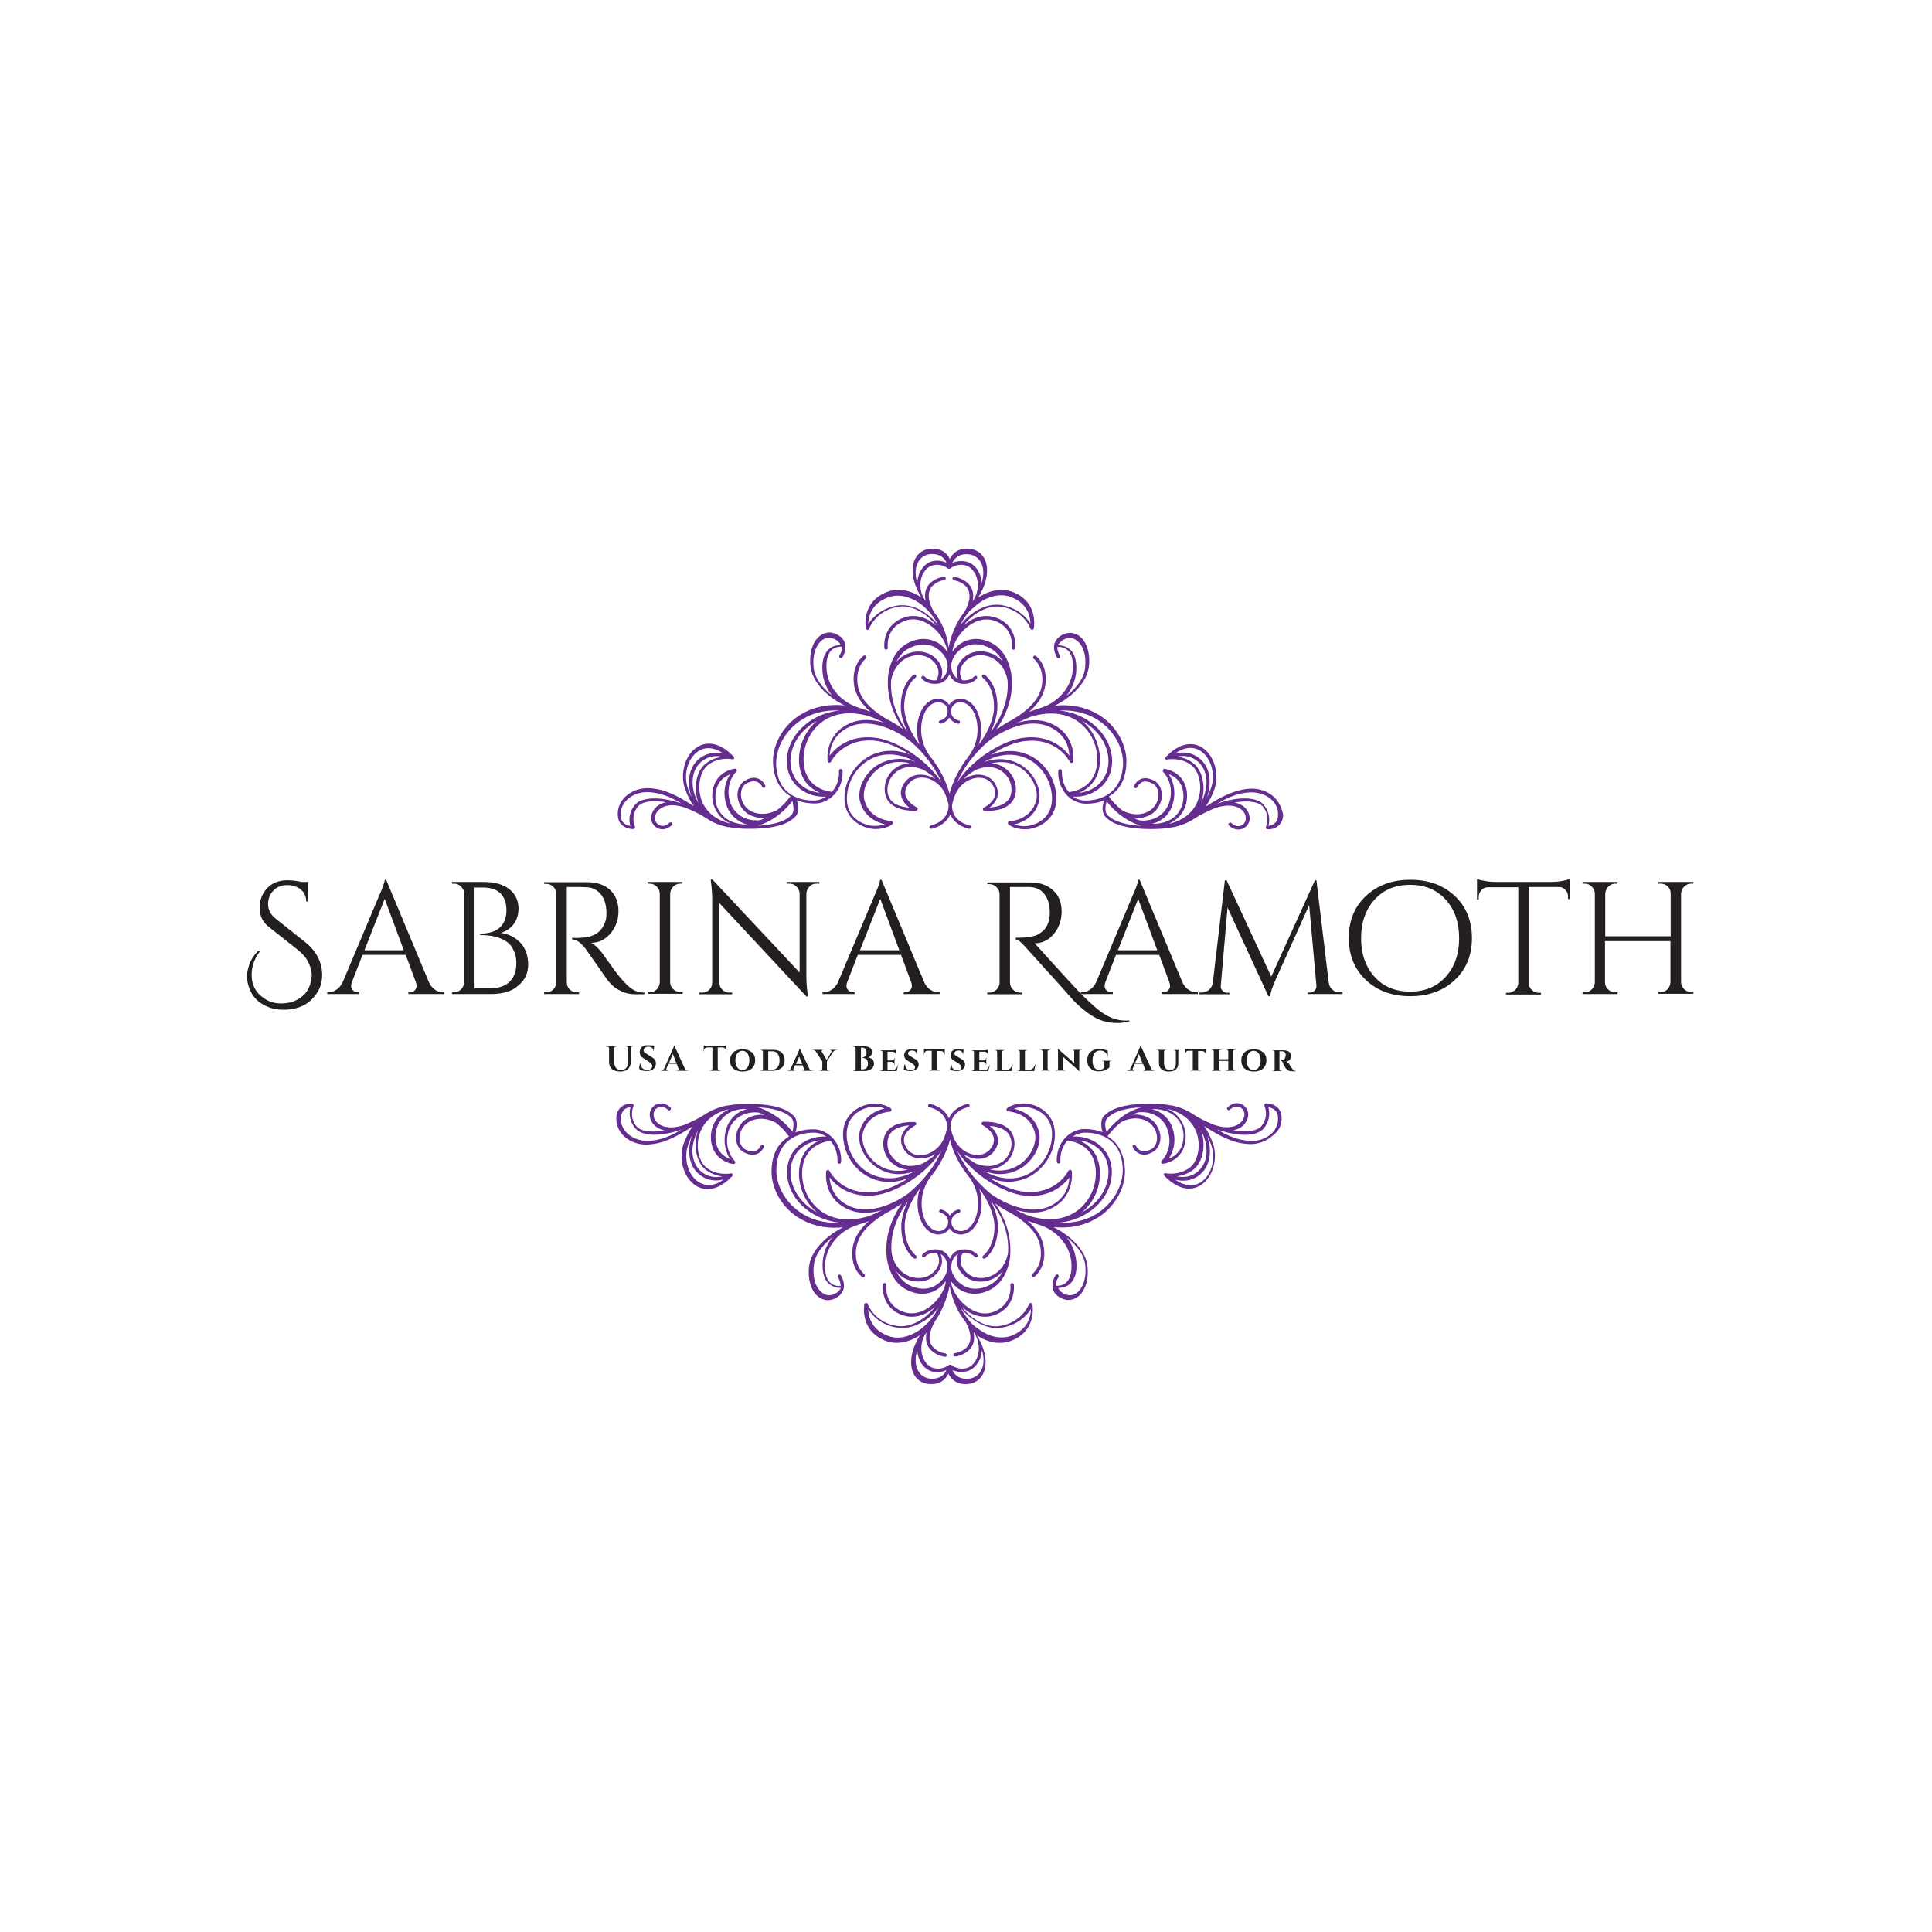 <?xml version="1.0" encoding="utf-8"?>
<!-- Generator: Adobe Illustrator 24.2.1, SVG Export Plug-In . SVG Version: 6.00 Build 0)  -->
<svg version="1.1" id="Layer_1" xmlns="http://www.w3.org/2000/svg" xmlns:xlink="http://www.w3.org/1999/xlink" x="0px" y="0px"
	 viewBox="0 0 800 800" style="enable-background:new 0 0 800 800;" xml:space="preserve">
<style type="text/css">
	.st0{fill-rule:evenodd;clip-rule:evenodd;fill:#FFFFFF;}
	.st1{fill:#231F20;}
	.st2{fill:#652D90;}
</style>
<rect x="-0.4" y="-0.5" class="st0" width="801.5" height="801.5"/>
<g id="XMLID_240_">
	<g id="XMLID_415_">
		<path id="XMLID_445_" class="st1" d="M107.6,394c-2.3,3-3.4,6.2-3.4,9.7c0,4.2,1.7,7.4,5.2,9.7c2,1.4,4.3,2.1,6.9,2.1
			c2.6,0,4.8-0.5,6.7-1.5c3.6-1.9,5.6-5,6-9.3c0-0.3,0.1-0.6,0.1-0.9c0-1.6-0.5-3.4-1.4-5.3c-0.9-1.9-2.4-3.6-4.4-5.2l-11.9-9.4
			c-2.6-2-3.9-4.7-3.9-7.9c0-3.2,1-5.9,3.1-8.2c2.1-2.2,4.9-3.3,8.4-3.3c1.8,0,3.7,0.2,5.8,0.7h2.6l0.1,8.1h-0.7
			c0-2.1-0.8-3.8-2.3-5c-1.5-1.2-3.3-1.8-5.6-1.8s-4.1,0.7-5.6,2.2c-1.5,1.5-2.3,3.4-2.3,5.7c0,2.3,1,4.2,2.9,5.8l12.2,9.7
			c4.9,3.8,7.3,8.5,7.3,13.9c0,4.1-1.6,7.5-4.8,10.5c-2.8,2.5-6.5,3.8-11.1,3.8c-2.8,0-5.3-0.5-7.5-1.6c-4.1-1.9-6.6-5.3-7.5-9.9
			c-0.1-0.7-0.2-1.6-0.2-2.7c0-1.1,0.3-2.6,0.9-4.4c0.6-1.9,1.8-3.8,3.6-5.7L107.6,394z"/>
		<path id="XMLID_442_" class="st1" d="M183.5,410.9h0.5v0.7h-14.9v-0.7h0.6c0.9,0,1.6-0.3,2.1-0.9c0.5-0.6,0.7-1.2,0.7-1.7
			s-0.1-1.1-0.3-1.6l-4.2-11.3h-17.9l-4.4,11.3c-0.2,0.5-0.3,1-0.3,1.6c0,0.5,0.2,1.1,0.7,1.7c0.5,0.6,1.2,0.9,2.1,0.9h0.6v0.7
			h-13.3v-0.7h0.6c1.1,0,2.2-0.4,3.2-1.1c1.1-0.7,1.9-1.7,2.6-3.1l15-35.6c1.6-3.6,2.4-5.8,2.4-6.8h0.6l17.7,42.4
			c0.6,1.4,1.5,2.4,2.5,3.1C181.2,410.6,182.3,410.9,183.5,410.9z M150.9,393.5h16.3l-7.9-21.3L150.9,393.5z"/>
		<path id="XMLID_439_" class="st1" d="M203.3,411.6h-16.2l0.1-0.7h0.8c1.1,0,2.1-0.4,2.9-1.2c0.8-0.8,1.2-1.8,1.3-2.9V370
			c0-1.1-0.5-2.1-1.3-2.9c-0.8-0.8-1.8-1.2-2.9-1.2h-0.8l-0.1-0.7h13.2c4.5,0,8.1,1,10.6,3c2.5,2,3.8,4.7,3.8,8
			c0,2.6-0.7,4.8-2.1,6.6c-1.4,1.7-3.1,2.9-5.2,3.5c3.5,0.5,6.2,2,8.3,4.3c2,2.3,3,5.3,3,8.8c0,3.6-1.4,6.5-4.1,8.7
			C212,410.5,208.2,411.6,203.3,411.6z M196.6,409.2h6.5c0,0,0.1,0,0.1,0c3.4,0,6-0.9,7.8-2.7c1.9-1.8,2.8-4.4,2.8-7.7
			c0-1.9-0.3-3.6-1-5c-0.6-1.4-1.4-2.6-2.4-3.4c-2.6-2.1-6.4-3.2-11.5-3.2h-0.1v-0.6c5.8,0,9.3-2.2,10.5-6.5c0.3-1,0.4-2.1,0.4-3.2
			c0-3-0.8-5.3-2.5-7c-1.7-1.6-4-2.4-7.2-2.4h-3.5V409.2z"/>
		<path id="XMLID_437_" class="st1" d="M238.9,367.3h-4.2v39.5c0,1.1,0.4,2.1,1.2,2.9c0.8,0.8,1.8,1.2,3,1.2h0.8l0.1,0.7h-14.5v-0.7
			h0.9c1.1,0,2.1-0.4,2.9-1.2c0.8-0.8,1.2-1.8,1.3-2.9v-36.7c0-1.1-0.5-2.1-1.3-2.9c-0.8-0.8-1.8-1.2-2.9-1.2h-0.9v-0.7h17.9
			c4,0,7.2,1.1,9.5,3.3c2.3,2.2,3.4,5.1,3.4,8.7c0,3.6-1.1,6.6-3.3,9.2s-4.8,3.9-8,3.9c0.7,0.3,1.4,0.9,2.4,1.8
			c0.9,0.9,1.7,1.8,2.4,2.8c3.8,5.4,6.3,8.8,7.4,10c1.1,1.3,2,2.1,2.4,2.6s1,0.9,1.6,1.4c0.6,0.4,1.1,0.8,1.7,1.1
			c1.3,0.6,2.6,0.9,4.1,0.9v0.7h-3.6c-1.9,0-3.7-0.3-5.3-1c-1.6-0.7-2.9-1.4-3.7-2.1c-0.8-0.7-1.5-1.4-2.1-2.1
			c-0.6-0.7-2.2-3-4.9-6.9c-2.7-3.9-4.3-6.1-4.7-6.7c-0.4-0.6-0.9-1.1-1.4-1.6c-1.4-1.5-2.8-2.3-4.2-2.3v-0.7c0.4,0,0.8,0.1,1.4,0.1
			c0.6,0,1.3,0,2.1-0.1c5.5-0.1,8.9-2.4,10.3-6.9c0.3-0.9,0.4-1.7,0.4-2.5c0-0.8,0-1.3,0-1.5c-0.1-3-0.9-5.3-2.3-7.1
			c-1.5-1.8-3.4-2.8-5.9-2.9C241.9,367.3,240.5,367.3,238.9,367.3z"/>
		<path id="XMLID_435_" class="st1" d="M269,410.9c1.1,0,2.1-0.4,2.9-1.2c0.8-0.8,1.2-1.8,1.3-2.9V370c0-1.1-0.5-2.1-1.3-2.9
			c-0.8-0.8-1.8-1.2-2.9-1.2h-0.9v-0.7h14.5v0.7h-0.9c-1.1,0-2.1,0.4-2.9,1.2c-0.8,0.8-1.2,1.8-1.3,2.9v36.7c0,1.1,0.4,2.1,1.3,2.9
			c0.8,0.8,1.8,1.2,3,1.2h0.9v0.7h-14.5v-0.7H269z"/>
		<path id="XMLID_433_" class="st1" d="M338,365.9c-1.1,0-2.1,0.4-2.8,1.2c-0.8,0.8-1.2,1.7-1.3,2.8v34.2c0,2.6,0.2,5,0.5,7.3
			l0.1,1.2h-0.6L297.9,374v33c0,1.1,0.4,2,1.2,2.8c0.8,0.8,1.7,1.2,2.8,1.2h1.3v0.7h-13.6v-0.7h1.3c1.1,0,2.1-0.4,2.8-1.2
			c0.8-0.8,1.2-1.7,1.2-2.9v-34.4c0-2.7-0.2-5.1-0.5-7.2l-0.1-1.1h0.7l36.1,38.5V370c0-1.1-0.5-2.1-1.3-2.9
			c-0.8-0.8-1.7-1.2-2.8-1.2h-1.3v-0.7h13.6v0.7H338z"/>
		<path id="XMLID_430_" class="st1" d="M388.6,410.9h0.5v0.7h-14.9v-0.7h0.6c0.9,0,1.6-0.3,2.1-0.9c0.5-0.6,0.7-1.2,0.7-1.7
			s-0.1-1.1-0.3-1.6l-4.2-11.3h-17.9l-4.4,11.3c-0.2,0.5-0.3,1-0.3,1.6c0,0.5,0.2,1.1,0.7,1.7c0.5,0.6,1.2,0.9,2.1,0.9h0.6v0.7
			h-13.3v-0.7h0.6c1.1,0,2.2-0.4,3.2-1.1c1.1-0.7,1.9-1.7,2.6-3.1l15-35.6c1.6-3.6,2.4-5.8,2.4-6.8h0.6l17.7,42.4
			c0.6,1.4,1.5,2.4,2.5,3.1C386.4,410.6,387.5,410.9,388.6,410.9z M356.1,393.5h16.3l-7.9-21.3L356.1,393.5z"/>
		<path id="XMLID_428_" class="st1" d="M467.7,422.9c-1.9,0.5-3.5,0.7-4.9,0.7c-1.4,0-2.7-0.1-3.8-0.3c-1.1-0.2-2.3-0.5-3.5-1
			c-1.3-0.5-2.4-1.1-3.5-1.8c-1.1-0.7-2.2-1.5-3.3-2.4c-2-1.6-3.9-3.4-5.5-5.3c-1.7-1.9-4.8-5.5-9.6-10.7c-4.7-5.2-7.9-8.7-9.4-10.4
			c-1.5-1.7-2.7-2.6-3.6-2.7v-0.7c2.6,0,4.3-0.1,5.1-0.2c0.9-0.1,1.8-0.3,2.7-0.6c1-0.3,1.8-0.7,2.4-1.2c2.6-1.7,3.9-4.5,3.9-8.3
			c0-3.2-0.7-5.8-2.2-7.7c-1.4-1.9-3.5-2.9-6.1-3h-8.2v39.5c0,1.1,0.4,2.1,1.2,2.9c0.8,0.8,1.8,1.3,3,1.3h0.8l0.1,0.7h-14.5v-0.7
			h0.9c1.1,0,2.1-0.4,2.9-1.2c0.8-0.8,1.3-1.8,1.3-2.9v-36.7c0-1.1-0.5-2.1-1.3-2.9c-0.8-0.8-1.8-1.2-2.9-1.2h-0.9v-0.7h17.9
			c3.9,0,7,1.1,9.4,3.3c2.4,2.2,3.5,5.1,3.5,8.7c0,3.6-1.1,6.7-3.2,9.3c-2.2,2.6-4.8,3.9-7.9,3.9h-0.1c1.5,1.6,3.2,3.4,5.1,5.6
			c7.6,8.4,12.5,13.7,14.7,15.9c2.2,2.2,4.1,3.9,5.7,5.3c1.7,1.4,3.1,2.4,4.4,3.1c2.6,1.4,5.2,2.1,7.7,2.1c0.5,0,1.1,0,1.6-0.1
			V422.9z"/>
		<path id="XMLID_425_" class="st1" d="M495.5,410.9h0.5v0.7h-14.9v-0.7h0.6c0.9,0,1.6-0.3,2.1-0.9c0.5-0.6,0.7-1.2,0.7-1.7
			s-0.1-1.1-0.3-1.6l-4.2-11.3h-17.9l-4.4,11.3c-0.2,0.5-0.3,1-0.3,1.6c0,0.5,0.2,1.1,0.7,1.7c0.5,0.6,1.2,0.9,2.1,0.9h0.6v0.7
			h-13.3v-0.7h0.6c1.1,0,2.2-0.4,3.2-1.1c1.1-0.7,1.9-1.7,2.6-3.1l15-35.6c1.6-3.6,2.4-5.8,2.4-6.8h0.6l17.7,42.4
			c0.6,1.4,1.5,2.4,2.5,3.1C493.2,410.6,494.3,410.9,495.5,410.9z M462.9,393.5h16.3l-7.9-21.3L462.9,393.5z"/>
		<path id="XMLID_423_" class="st1" d="M554.8,410.9h1.1v0.7h-14.4V411h1c0.7,0,1.4-0.3,1.9-0.9c0.5-0.6,0.8-1.2,0.7-2l-3-33.3
			l-13.9,30.9c-1.2,2.7-2,4.9-2.3,6.8h-0.7l-16.9-36.7l-2.8,32.4c-0.1,0.7,0.1,1.4,0.7,2c0.5,0.6,1.2,0.9,1.9,0.9h1v0.6h-12.8v-0.7
			h1.1c1.2,0,2.3-0.4,3.2-1.1c0.9-0.8,1.4-1.8,1.6-3l5-42.4h0.7l18.5,39.9l18.1-39.9h0.6l5.1,42.4c0.2,1.3,0.7,2.3,1.7,3
			C552.5,410.6,553.6,410.9,554.8,410.9z"/>
		<path id="XMLID_420_" class="st1" d="M565.6,371c4.7-4.4,10.8-6.7,18.4-6.7c7.5,0,13.6,2.2,18.4,6.7c4.7,4.4,7.1,10.3,7.1,17.4
			c0,7.2-2.4,13-7.1,17.4c-4.7,4.4-10.8,6.7-18.4,6.7c-7.5,0-13.7-2.2-18.4-6.7c-4.7-4.4-7.1-10.3-7.1-17.4
			C558.5,381.2,560.9,375.4,565.6,371z M569.2,404.5c3.7,4.1,8.6,6.1,14.7,6.1c6.1,0,11-2,14.7-6.1c3.7-4.1,5.6-9.4,5.6-16
			c0-6.6-1.9-12-5.6-16c-3.7-4.1-8.6-6.1-14.7-6.1c-6.1,0-11,2-14.7,6.1c-3.7,4.1-5.6,9.4-5.6,16
			C563.6,395.1,565.5,400.4,569.2,404.5z"/>
		<path id="XMLID_418_" class="st1" d="M649.3,371.2c0-1.1-0.4-2-1.1-2.7c-0.8-0.8-1.6-1.2-2.6-1.2H633v39.7c0,1.1,0.5,2.1,1.3,2.9
			c0.8,0.8,1.8,1.2,2.9,1.2h0.9v0.7h-14.5v-0.7h0.9c1.1,0,2.1-0.4,2.9-1.2c0.8-0.8,1.2-1.7,1.3-2.8v-39.7h-12.6
			c-1.1,0-2,0.5-2.7,1.2c-0.7,0.8-1.1,1.7-1.1,2.7v1.1l-0.7,0.1V364c0.7,0.3,1.8,0.5,3.4,0.8s3.1,0.4,4.5,0.4H642
			c2.2,0,4-0.2,5.4-0.5c1.4-0.3,2.3-0.6,2.6-0.7v8.3l-0.7-0.1V371.2z"/>
		<path id="XMLID_416_" class="st1" d="M687.5,410.9c1.1,0,2.1-0.4,2.9-1.2c0.8-0.8,1.2-1.8,1.3-2.9v-17.1h-27.1v17.1
			c0,1.1,0.4,2.1,1.3,2.9c0.8,0.8,1.8,1.2,3,1.2h0.9v0.7h-14.5v-0.7h0.9c1.1,0,2.1-0.4,2.9-1.2c0.8-0.8,1.2-1.8,1.3-2.9V370
			c0-1.1-0.5-2.1-1.3-2.9c-0.8-0.8-1.8-1.2-2.9-1.2h-0.9v-0.7h14.5v0.7h-0.9c-1.1,0-2.1,0.4-2.9,1.2s-1.2,1.8-1.3,2.9v17.7h27.1V370
			c0-1.6-0.8-2.8-2.1-3.6c-0.7-0.4-1.4-0.5-2.1-0.5h-0.9v-0.7h14.5v0.7h-0.9c-1.1,0-2.1,0.4-2.9,1.2c-0.8,0.8-1.2,1.8-1.3,2.9v36.7
			c0,1.1,0.5,2.1,1.3,2.9c0.8,0.8,1.8,1.2,2.9,1.2h0.9v0.7h-14.5v-0.7H687.5z"/>
	</g>
	<g id="XMLID_348_">
		<path id="XMLID_382_" class="st2" d="M527.5,330c-2.6-2.4-6.4-3.7-10.2-3.4c-6.4,0.5-11.6,3.3-18.1,7.4c1.4-2,2.6-4.3,3.6-7
			c2.3-6.5,0-14.3-5.1-17.5c-4.5-2.8-10-1.3-15,4c0,0,0,0,0,0c-0.1,0.1-0.1,0.2-0.2,0.3c0,0,0,0,0,0.1c0,0.1,0,0.2,0.1,0.4
			c0,0,0,0,0,0c0,0,0,0,0,0c0,0,0,0,0,0c0.1,0.1,0.2,0.2,0.3,0.2c0,0,0.1,0,0.1,0c0.1,0,0.3,0.1,0.4,0c0,0,0,0,0,0
			c0.1,0,5.7-1.1,10.1,2.5c2.8,2.3,4.2,7.6,3.1,12.4c-0.7,3.3-3.1,9.1-11.6,11.5c-0.2,0-0.4,0.1-0.6,0.1c-0.1,0-0.1,0-0.2,0
			c1.6-0.8,2.9-1.7,3.8-2.6c2.6-2.6,3.8-6.3,3.5-10.1c-0.9-9-9.2-9.9-9.3-9.9c-0.3,0-0.6,0.1-0.7,0.4c-0.1,0.3-0.1,0.6,0.1,0.8
			c0.2,0.2,4.8,4.8,2.7,12.2c-1.5,5.4-6.6,8.6-12.5,7.9c-0.8-0.3-1.6-0.6-2.3-1c0.4,0,0.8,0.1,1.2,0.1c3.3,0,6.1-1.3,7.8-3.1
			c2-2.2,3-5.2,2.5-7.9c-0.4-2.1-1.6-3.8-3.4-4.7c-1.9-0.9-3.6-1.1-5-0.6c-2.1,0.8-3,2.8-3,2.9c-0.2,0.4,0,0.8,0.4,0.9
			c0.4,0.2,0.8,0,0.9-0.4c0,0,0.7-1.5,2.2-2.1c1.1-0.4,2.4-0.2,3.9,0.5c1.4,0.7,2.3,2,2.6,3.6c0.4,2.3-0.4,4.8-2.1,6.6
			c-2.4,2.5-7.2,3.9-12.6,1.2c-3-2.3-4.9-4.7-5.7-5.9c3.7-2.2,6.9-6.2,7.2-13.6c0.4-7-3.5-14.6-9.9-19.2c-3.5-2.5-10.1-5.8-19.7-4.8
			c8-4.1,13.4-10.2,14.1-16.3c0.6-5.6-1-10.5-4.2-12.7c-2-1.4-4.3-1.5-6.5-0.5c-1.9,0.9-3.1,2.3-3.6,3.9c0,0.1,0,0.3-0.1,0.4
			c0,0.1,0,0.1,0,0.2c-0.4,2.6,1.2,5,1.2,5.1c0.2,0.3,0.7,0.4,1,0.2c0.3-0.2,0.4-0.7,0.2-1c0,0-1.1-1.7-1.1-3.6c0.8-0.1,2.5,0,3.9,1
			c1.4,1,2.2,2.8,2.5,5.2c0.8,7.3-3.2,14.1-10.2,17.8c-1.5,0.7-3.1,1.3-4.8,1.8c0,0,0,0,0,0c-1,0.3-2.1,0.7-3.1,1.1
			c3.3-2.9,6.2-6.6,6.8-11.5c1-8-3.8-11.6-4-11.7c-0.3-0.2-0.8-0.2-1,0.2c-0.2,0.3-0.2,0.8,0.2,1c0,0,4.3,3.3,3.4,10.4
			c-0.7,5.5-4.5,10.1-12.1,14.7c-2.5,1.3-4.7,2.7-6.8,4.1c4.6-6.6,6.9-14,6.3-21.1c0,0,0,0,0-0.1c0,0,0,0,0-0.1
			c0-0.4-0.1-0.8-0.1-1.2c-0.8-6-3.7-10.8-7.9-13.1c-6-3.2-10.5-1.5-12.7-0.2c-1.5,0.9-2.8,2.2-3.8,3.6c0-0.1,0-0.2,0-0.3
			c0,0,0,0,0-0.1c0.1-0.4,0.1-0.7,0.2-1.1c1.2-4.3,4.7-8.5,8.7-10.5c2.1-1.1,5.4-2,9-0.6c7.7,3.1,6.7,10.7,6.7,11
			c-0.1,0.4,0.2,0.8,0.6,0.8c0.4,0.1,0.8-0.2,0.8-0.6c0-0.1,1.2-9-7.6-12.5c-3.3-1.3-6.8-1.1-10.2,0.6c-1.3,0.7-2.6,1.6-3.7,2.6
			c1.2-1.6,2.7-3.1,4.3-4.3c3.7-2.8,7.6-4,11.1-3.6c9.4,1.3,12.3,8.8,12.4,9.1c0.1,0.3,0.4,0.5,0.7,0.5c0.3,0,0.6-0.3,0.7-0.6
			c0-0.1,2.1-10.9-8.8-15.1c-4.4-1.7-9.5-0.8-14.2,2.3c4.9-8.2,3.7-13.4,2.8-15.5c-1.2-2.8-3.7-4.5-6.7-4.7
			c-4.8-0.3-6.9,2.2-7.9,4.3c-0.9-2-3.1-4.6-7.9-4.3c-3,0.2-5.5,1.9-6.7,4.7c-0.9,2.1-2.1,7.3,2.8,15.5c-4.6-3.2-9.8-4-14.2-2.3
			c-10.9,4.2-8.8,15-8.8,15.1c0.1,0.3,0.3,0.5,0.7,0.6c0.3,0,0.6-0.2,0.7-0.5c0.1-0.3,3-7.8,12.4-9.1c3.5-0.5,7.4,0.8,11.1,3.6
			c1.6,1.2,3.1,2.7,4.3,4.3c-1.2-1-2.4-1.9-3.7-2.6c-3.4-1.7-7-1.9-10.2-0.6c-8.8,3.5-7.6,12.4-7.6,12.5c0.1,0.4,0.4,0.7,0.8,0.6
			c0.4-0.1,0.7-0.4,0.6-0.8c0-0.3-1-7.9,6.7-11c3.6-1.5,6.9-0.5,9,0.6c4,2,7.5,6.2,8.7,10.5c0.1,0.4,0.2,0.7,0.2,1.1c0,0,0,0,0,0.1
			c0,0.1,0,0.2,0,0.3c-1-1.4-2.2-2.7-3.8-3.6c-2.2-1.3-6.8-3-12.7,0.2c-4.2,2.3-7.1,7-7.9,13.1c-0.1,0.4-0.1,0.8-0.1,1.2
			c0,0,0,0,0,0c0,0,0,0,0,0.1c-0.5,7.1,1.7,14.5,6.3,21.1c-2.1-1.5-4.3-2.9-6.8-4.1c-7.6-4.6-11.5-9.2-12.1-14.7
			c-0.9-7.1,3.3-10.3,3.4-10.4c0.3-0.2,0.4-0.7,0.1-1c-0.2-0.3-0.7-0.4-1-0.2c-0.2,0.1-5,3.8-4,11.7c0.6,4.9,3.5,8.6,6.8,11.5
			c-1.1-0.4-2.1-0.8-3.1-1.1c0,0,0,0,0,0c-1.7-0.5-3.3-1.1-4.8-1.8c-7.1-3.7-11-10.5-10.2-17.8c0.3-2.4,1.1-4.2,2.5-5.2
			c1.4-1,3.1-1.1,3.9-1c0.1,1.9-1.1,3.6-1.1,3.6c-0.2,0.3-0.1,0.8,0.2,1c0.3,0.2,0.8,0.1,1-0.2c0.1-0.1,1.6-2.5,1.2-5.1
			c0-0.1,0-0.1,0-0.2c0-0.1,0-0.3-0.1-0.4c-0.4-1.7-1.6-3-3.6-3.9c-2.2-1.1-4.5-0.9-6.5,0.5c-3.2,2.2-4.8,7.1-4.2,12.7
			c0.6,6.1,6,12.2,14.1,16.3c-9.6-1-16.2,2.3-19.7,4.8c-6.4,4.6-10.3,12.2-9.9,19.2c0.4,7.4,3.6,11.4,7.2,13.6
			c-0.8,1.1-2.6,3.5-5.6,5.8c-5.5,2.7-10.3,1.4-12.7-1.1c-1.7-1.8-2.5-4.4-2.1-6.6c0.3-1.7,1.2-3,2.6-3.6c1.5-0.7,2.8-0.9,3.9-0.5
			c1.5,0.6,2.2,2,2.2,2.1c0.2,0.4,0.6,0.5,0.9,0.4c0.4-0.2,0.5-0.6,0.4-0.9c0-0.1-0.9-2.1-3-2.9c-1.5-0.6-3.2-0.4-5,0.6
			c-1.8,0.9-3,2.6-3.4,4.7c-0.5,2.7,0.5,5.7,2.5,7.9c1.7,1.8,4.5,3.1,7.8,3.1c0.4,0,0.8,0,1.3-0.1c-0.7,0.3-1.5,0.7-2.3,1
			c-5.9,0.7-11.1-2.5-12.6-7.9c-2.1-7.5,2.5-12,2.7-12.2c0.2-0.2,0.3-0.5,0.1-0.8c-0.1-0.3-0.4-0.4-0.7-0.4c-0.1,0-8.4,0.9-9.3,9.9
			c-0.4,3.8,0.9,7.5,3.5,10.1c0.9,0.9,2.1,1.9,3.8,2.6c-0.1,0-0.1,0-0.2,0c-0.2,0-0.4-0.1-0.6-0.1c-8.4-2.4-10.9-8.2-11.6-11.5
			c-1-4.8,0.3-10.1,3.1-12.4c4.4-3.6,10.1-2.6,10.1-2.5c0,0,0,0,0,0c0.1,0,0.3,0,0.4,0c0,0,0.1,0,0.1,0c0.1-0.1,0.2-0.1,0.3-0.2
			c0,0,0,0,0,0c0,0,0,0,0,0c0,0,0,0,0,0c0.1-0.1,0.1-0.2,0.1-0.4c0,0,0,0,0-0.1c0-0.1-0.1-0.2-0.2-0.4c0,0,0,0,0,0
			c-5-5.3-10.5-6.8-15-4c-5.1,3.1-7.4,11-5.1,17.5c1,2.7,2.1,5,3.6,7c-6.5-4.1-11.7-7-18.1-7.4c-3.8-0.3-7.6,1-10.2,3.4
			c-2.1,2-3.2,4.5-3.2,7.3c0,2,0.6,3.5,1.8,4.6c1.6,1.4,3.7,1.6,4.4,1.6c0.2,0,0.3,0,0.3,0c0.2,0,0.4-0.2,0.6-0.4
			c0.1-0.2,0.1-0.5,0-0.7c-0.1-0.2-1.9-4.2,1.2-8.2c1.7-2.1,6.1-2.8,11.7-1.8c-2.7,0.5-4.5,2-5.4,3.7c-1.3,2.3-0.9,4.9,0.9,6.4
			c1,0.8,2.1,1.1,3,1.1c1.7,0,3.1-1,3.9-1.7c0.3-0.3,0.3-0.7,0-1c-0.3-0.3-0.7-0.3-1,0c-0.1,0.1-2.4,2.5-4.9,0.5
			c-1.2-1-1.5-2.9-0.5-4.6c1.4-2.4,5.3-4.5,12.1-2.1c0,0,0,0,0,0c2.8,1.1,5.8,2.5,8.7,4.4c2.5,1.7,5.4,2.9,8.9,3.6c0,0,0,0,0.1,0
			c0,0,0.1,0,0.1,0c0,0,0.1,0,0.1,0c2.5,0.5,5.3,0.7,8.4,0.7c12.5,0,16.8-2.8,19-4.9c1.9-1.8,1.3-5,0.8-6.9c2.8,1.1,5.6,1.3,7.4,1.3
			c2.9,0,5.7-1.3,7.9-3.5c0,0,0.1-0.1,0.1-0.1c0,0,0,0,0,0c2.4-2.6,3.7-6.2,3.5-10c0-0.4-0.4-0.7-0.8-0.7c-0.4,0-0.7,0.4-0.7,0.8
			c0.2,3.4-0.9,6.4-2.9,8.7c-1.9-0.2-10.9-1.5-11.7-12c-0.5-6.4,2.2-12.7,7.1-16.6c5.3-4.2,12.6-5.1,20.6-2.5
			c1.9,0.7,3.7,1.5,5.4,2.4c-4.6-1.3-9.5-1.7-14,0.3c-10.8,4.8-9.2,15.6-9.2,15.7c0,0.3,0.3,0.6,0.6,0.6c0.3,0.1,0.6-0.1,0.8-0.4
			c0-0.1,5-9.9,18.1-8.7c4.3,0.4,9.6,2.5,14.7,5.8c-7-2.8-12.5-1.4-15.7,0c-6.6,3-11.2,9.9-11.5,17.2c-0.2,3.9,1,7.1,3.3,9.5
			c2.9,3,6.9,4.1,9.5,4.1c4.6,0,6.9-1.9,7-2c0.2-0.2,0.3-0.5,0.2-0.8c-0.1-0.3-0.4-0.5-0.7-0.5c-0.1,0-8.8-0.5-11-8.4
			c-1.3-4.4,1.5-10.4,6.2-13.6c3.6-2.4,7.9-3.1,12.4-2c-2.4,0.2-4.6,1-6.4,2.5c-3.1,2.6-4.5,6.7-3.6,10.5c1.4,6,8.6,6.7,11.5,6.7
			c0.7,0,1.1,0,1.2,0c0.3,0,0.6-0.3,0.7-0.6c0.1-0.3-0.1-0.6-0.4-0.8c0,0-3.7-1.8-4.6-4.9c-0.4-1.4-0.1-3,1-4.5
			c1.4-2.1,3.7-3.1,6.5-2.9c3.9,0.4,7.5,3.3,9,7.1c0,0,0,0,0,0c0.6,1.4,1,2.8,1.3,4.3c0,6.9-7,8.3-7.3,8.4c-0.4,0.1-0.7,0.5-0.6,0.8
			c0.1,0.3,0.4,0.6,0.7,0.6c0,0,0.1,0,0.1,0c0.1,0,5.7-1.1,7.8-6c2,4.9,7.7,6,7.8,6c0,0,0.1,0,0.1,0c0.3,0,0.6-0.2,0.7-0.6
			c0.1-0.4-0.2-0.8-0.6-0.8c-0.3-0.1-7.3-1.4-7.3-8.3c0.3-1.5,0.7-2.9,1.3-4.3c0,0,0,0,0,0c1.5-3.9,5.2-6.7,9-7.1
			c2.8-0.3,5.1,0.7,6.5,2.9c1,1.6,1.3,3.1,1,4.5c-0.8,3-4.5,4.9-4.6,4.9c-0.3,0.1-0.5,0.5-0.4,0.8c0.1,0.3,0.3,0.6,0.7,0.6
			c0.1,0,0.5,0,1.2,0c2.9,0,10.1-0.6,11.5-6.7c0.9-3.8-0.5-7.9-3.6-10.5c-1.8-1.5-4-2.4-6.4-2.5c4.5-1.1,8.8-0.5,12.4,2
			c4.7,3.2,7.5,9.2,6.2,13.6c-2.2,7.9-10.7,8.4-11,8.4c-0.3,0-0.6,0.2-0.6,0.5c-0.1,0.3,0,0.6,0.2,0.8c0.1,0.1,2.4,2,7,2
			c2.6,0,6.6-1.1,9.5-4.1c2.4-2.5,3.5-5.7,3.3-9.5c-0.3-7.3-4.9-14.3-11.5-17.2c-3.1-1.4-8.6-2.8-15.7,0c5.1-3.3,10.4-5.4,14.7-5.8
			c13.1-1.2,17.9,8.3,18.1,8.7c0.1,0.3,0.4,0.4,0.8,0.4c0.3,0,0.6-0.3,0.6-0.6c0-0.1,1.6-11-9.2-15.7c-4.5-2-9.5-1.6-14-0.3
			c1.7-0.8,3.5-1.6,5.4-2.4c8-2.6,15.3-1.7,20.6,2.5c4.9,3.9,7.6,10.2,7.1,16.6c-0.9,10.5-9.9,11.8-11.7,12c-2-2.3-3-5.4-2.9-8.7
			c0-0.4-0.3-0.7-0.7-0.8c-0.4-0.1-0.7,0.3-0.8,0.7c-0.2,3.9,1.1,7.4,3.5,10c0,0,0,0,0,0c0,0,0.1,0.1,0.1,0.1c2.1,2.2,5,3.5,7.9,3.5
			c1.8,0,4.6-0.2,7.4-1.3c-0.6,1.9-1.1,5.1,0.8,6.9c2.1,2.1,6.4,4.9,19,4.9c3.1,0,5.9-0.2,8.4-0.7c0,0,0.1,0,0.1,0c0,0,0.1,0,0.1,0
			c0,0,0,0,0.1,0c3.4-0.7,6.4-1.9,8.9-3.6c2.9-1.8,5.9-3.3,8.7-4.4c0,0,0,0,0,0c6.8-2.3,10.7-0.3,12.1,2.1c0.9,1.7,0.7,3.6-0.5,4.6
			c-2.5,2-4.8-0.4-4.9-0.5c-0.3-0.3-0.7-0.3-1,0c-0.3,0.3-0.3,0.7,0,1c0.7,0.8,2.2,1.7,3.9,1.7c1,0,2-0.3,3-1.1
			c1.8-1.5,2.2-4.1,0.9-6.4c-0.9-1.7-2.7-3.1-5.4-3.7c5.6-1,10-0.3,11.7,1.8c3.1,3.9,1.3,8,1.2,8.2c-0.1,0.2-0.1,0.5,0,0.7
			c0.1,0.2,0.3,0.3,0.6,0.4c0,0,0.1,0,0.3,0c0.8,0,2.9-0.1,4.4-1.6c1.2-1.1,1.8-2.6,1.8-4.6C530.7,334.5,529.6,332,527.5,330z
			 M445.6,274.7c-0.3-2.9-1.3-5-3.1-6.2c-1.6-1.1-3.3-1.3-4.4-1.3c0.4-1,1.3-1.8,2.6-2.5c1.7-0.8,3.5-0.7,5,0.4
			c2.2,1.5,4.3,5.3,3.6,11.4c-0.4,4.1-3.2,8.2-7.7,11.6C444.7,284.2,446.1,279.5,445.6,274.7z M336.9,276.4
			c-0.6-6.1,1.5-9.9,3.6-11.4c1.5-1.1,3.3-1.2,5-0.4c1.3,0.6,2.2,1.5,2.6,2.5c-1.1,0-2.9,0.2-4.4,1.3c-1.7,1.3-2.8,3.4-3.1,6.2
			c-0.5,4.9,0.9,9.6,3.9,13.4C340.2,284.6,337.3,280.5,336.9,276.4z M262.8,333.4c-2.7,3.4-2.3,6.9-1.8,8.6
			c-0.8-0.1-1.8-0.4-2.7-1.2c-0.9-0.8-1.3-2-1.3-3.5c0-2.4,0.9-4.5,2.7-6.2c2.1-2,5.1-3.1,8.2-3.1c0.3,0,0.6,0,0.9,0
			c4.8,0.3,8.8,2,13.4,4.7C273.7,329.8,265.7,329.8,262.8,333.4z M284.9,326.6c-2.1-5.9-0.1-12.9,4.5-15.7c1.2-0.8,2.6-1.1,4-1.1
			c2,0,4.1,0.8,6.2,2.3c-2.9-0.7-7-0.7-10.6,2.5c-2.5,2.3-3.8,5.7-3.7,9.6c0,2,0.4,4,1.1,6C285.9,329.1,285.4,327.9,284.9,326.6z
			 M286.8,324.2c-0.1-3.5,1.1-6.6,3.3-8.5c3.1-2.8,6.5-2.9,9.1-2.3c-2.1,0.2-4.8,1-7.1,2.9c-3.3,2.6-4.8,8.4-3.6,13.8
			c0.2,0.7,0.4,1.6,0.7,2.4C287.7,329.9,286.8,327,286.8,324.2z M299.3,337.7c-2.3-2.3-3.4-5.5-3-8.9c0.5-5.3,3.8-7.3,6-8.1
			c-1.4,2.2-3.3,6.3-1.7,12c1.2,4.4,4.6,7.6,8.8,8.7C304.1,341.4,301,339.5,299.3,337.7z M327.7,337.5c-1.7,1.7-5,3.9-13.9,4.4
			c0.3-0.1,0.6-0.2,0.9-0.3c0.1,0,0.1,0,0.2,0c0.2,0,0.3-0.1,0.4-0.2c2.7-1,5-2.3,6.9-3.8c0.1,0,0.1-0.1,0.2-0.1
			c0.1-0.1,0.2-0.2,0.3-0.3c2.6-2.1,4.4-4.2,5.4-5.5C328.6,333.6,329,336.2,327.7,337.5z M330.9,316.1c0.6,7.4,5,10.7,8.6,12.2
			c-3-0.3-5.9-1.5-8.1-3.5c-3.1-2.8-4.5-6.8-4-11.3c0.7-6.3,4.9-11.8,10.9-15C333.2,302.7,330.4,309.4,330.9,316.1z M325.9,313.4
			c-0.5,5,1.1,9.4,4.5,12.5c2.8,2.6,6.6,4,10.6,4c0.4,0,0.7,0,1.1-0.1c-1.6,1.1-3.4,1.7-5.2,1.7c-4.4,0-14.8-1.4-15.5-14.6
			c-0.3-6.6,3.3-13.6,9.3-18c4.8-3.5,10.6-5,17-4.7C336.4,295.3,327,303.3,325.9,313.4z M398.7,268.2c3.3-2,7.3-1.9,11.3,0.2
			c2.2,1.2,3.9,3.1,5.2,5.5c-1.4-1.6-3.1-2.8-5.2-3.5c-3.9-1.4-8-0.7-10.8,1.8c-3.8,3.4-3.3,6.9-2.5,8.9c-2-1-2.8-3.4-2.8-5.5
			C393.9,273,395.9,269.9,398.7,268.2z M405.7,249.5c2.9-2,5.9-3,8.8-3c1.4,0,2.8,0.2,4.1,0.7c6.8,2.6,8,7.9,8.1,11
			c-1.7-2.6-5.4-6.7-12.4-7.7c-3.9-0.5-8.2,0.8-12.1,3.8c-1.7,1.3-3.2,2.8-4.6,4.5c0.9-1.8,2-3.4,3.2-4.9c0,0,0,0,0,0c0,0,0,0,0,0
			c0.1-0.1,0.2-0.3,0.3-0.4c0,0,0.1,0,0.1-0.1c0.1-0.1,0.1-0.1,0.1-0.2C402.8,251.9,404.2,250.6,405.7,249.5z M400.9,229.5
			c2.5,0.2,4.5,1.6,5.5,3.9c1,2.2,1,4.9,0.1,8c-0.1-1.4-0.4-2.8-1-4.1c-1.1-2.5-3.1-4.2-5.2-4.7c-0.8-0.2-1.5-0.3-2.2-0.3
			c-1.6,0-2.9,0.4-3.8,0.8C395.1,231.5,396.8,229.2,400.9,229.5z M379.8,241.3c-0.9-3.1-0.9-5.8,0.1-8c1-2.3,3-3.7,5.5-3.9
			c0.2,0,0.4,0,0.6,0c3.7,0,5.3,2.1,5.9,3.6c-1.3-0.6-3.4-1.2-5.9-0.6c-2.1,0.5-4,2.3-5.2,4.7C380.2,238.5,379.9,239.9,379.8,241.3z
			 M384.1,254.5c-3.4-2.6-7.1-3.9-10.5-3.9c-0.6,0-1.1,0-1.7,0.1c-7,1-10.7,5.1-12.4,7.7c0.1-3.1,1.3-8.4,8.1-11
			c3.9-1.5,8.6-0.7,12.9,2.2c1.6,1.1,3,2.3,4.3,3.8c0.1,0.1,0.1,0.1,0.2,0.2c0,0,0.1,0,0.1,0.1c0.1,0.1,0.2,0.3,0.3,0.4c0,0,0,0,0,0
			c0,0,0,0,0,0c1.2,1.5,2.3,3.1,3.2,4.9C387.3,257.3,385.8,255.8,384.1,254.5z M386.6,253.2c-1.7-3.1-3.1-7.2-0.9-10.1
			c1.9-2.5,5.3-2.9,5.3-2.9c0.4,0,0.7-0.4,0.6-0.8c0-0.4-0.4-0.7-0.8-0.6c-0.2,0-4,0.5-6.3,3.4c-1.4,1.8-1.8,4-1.2,6.7
			c-0.3-0.5-0.7-1-1-1.5c-1.5-3.1-1.6-6.6-0.3-9.4c1-2.1,2.5-3.5,4.2-3.9c3.7-0.9,6.2,1.2,6.3,1.3c0,0,0.1,0,0.1,0c0,0,0,0,0.1,0.1
			c0,0,0.1,0,0.1,0c0.1,0,0.1,0,0.2,0c0.1,0,0.1,0,0.2,0c0,0,0.1,0,0.1,0c0,0,0,0,0.1-0.1c0,0,0.1,0,0.1,0c0.1-0.1,2.6-2.2,6.3-1.3
			c1.7,0.4,3.2,1.9,4.2,3.9c1.3,2.9,1.2,6.3-0.3,9.4c-0.3,0.5-0.6,1-1,1.6c0.6-2.7,0.2-4.9-1.2-6.7c-2.3-2.9-6.1-3.4-6.3-3.4
			c-0.4-0.1-0.8,0.2-0.8,0.6c0,0.4,0.2,0.8,0.6,0.8c0,0,3.4,0.4,5.3,2.9c2.3,2.9,0.8,7.1-0.9,10.1c-3.2,4-5.5,9.1-6.6,14.8
			C392.1,262.3,389.8,257.2,386.6,253.2z M376.3,268.5c4-2.1,8-2.2,11.3-0.2c2.8,1.7,4.8,4.7,4.8,7.4c0,2.2-0.8,4.5-2.8,5.5
			c0.8-2,1.3-5.5-2.5-8.9c-2.8-2.5-6.9-3.2-10.8-1.8c-2,0.7-3.7,1.9-5.1,3.5C372.4,271.5,374.1,269.6,376.3,268.5z M369,281.7
			c0.9-4.8,3.7-8.4,7.7-9.8c3.3-1.2,7-0.6,9.3,1.5c4.1,3.7,2.3,7.3,1.7,8.3c-3.2,0.3-4.8-1.5-4.9-1.6c-0.2-0.3-0.7-0.4-1-0.1
			c-0.3,0.2-0.4,0.7-0.1,1c0.1,0.1,2.1,2.6,6.4,2.1l0,0c0,0,0,0,0,0c0,0,0.1,0,0.1,0c2.6-0.3,4.1-1.9,4.9-3.9
			c0.8,1.9,2.3,3.5,4.9,3.9c0,0,0.1,0,0.1,0l0,0l0,0c4.2,0.5,6.3-2,6.4-2.1c0.2-0.3,0.2-0.8-0.1-1c-0.3-0.3-0.8-0.2-1,0.1
			c-0.1,0.1-1.6,1.9-4.9,1.6c-0.6-1-2.5-4.6,1.7-8.3c2.3-2.1,6-2.7,9.3-1.5c4,1.4,6.8,5,7.7,9.8c0.6,7.2-2,14.8-7,21.4
			c1.6-3.3,2.8-7,2.8-10.4c0.1-9.5-5.1-13.2-5.3-13.3c-0.3-0.2-0.8-0.1-1,0.2c-0.2,0.3-0.1,0.8,0.2,1c0,0,4.7,3.4,4.7,12.1
			c0,5.2-3,11.3-6.3,15.6c2.3-7,0.2-14-2.9-16.9c-2.1-2-4.7-2.6-7-1.6c-1.1,0.5-1.9,1.2-2.4,2.1c-0.5-0.9-1.4-1.7-2.4-2.1
			c-2.3-1-4.9-0.4-7,1.6c-3.1,2.9-5.2,9.9-2.9,16.9c-3.3-4.3-6.2-10.4-6.3-15.6c0-8.7,4.6-12.1,4.7-12.1c0.3-0.2,0.4-0.7,0.2-1
			c-0.2-0.3-0.7-0.4-1-0.2c-0.2,0.2-5.4,3.8-5.3,13.3c0,3.5,1.2,7.1,2.8,10.4C371,296.5,368.5,288.9,369,281.7z M363,317
			c-5.3,3.6-8.3,10.1-6.8,15.2c1.8,6.3,7.1,8.4,10.2,9.1c-1,0.4-2.4,0.7-4.3,0.7c-2.3,0-5.9-1-8.5-3.6c-2.1-2.2-3.1-5-2.9-8.5
			c0.3-6.8,4.5-13.2,10.6-16c2.2-1,4.5-1.5,7-1.5c3.5,0,7.1,1,10.7,3C371.1,312.7,365.5,315.4,363,317z M382.2,320.8
			c-3.3-0.3-6.1,0.9-7.8,3.5c-1.3,1.9-1.7,3.8-1.1,5.7c0.5,1.9,1.9,3.4,3.2,4.4c-3-0.2-7.8-1.2-8.8-5.5c-0.8-3.2,0.5-6.8,3.1-9
			c1.7-1.5,5.5-3.6,11.4-1.2c1.3,0.7,2.6,1.6,3.9,2.6c0,0,0.1,0,0.1,0c0.3,0.4,0.7,0.8,1,1.2C385.7,321.6,384,321,382.2,320.8z
			 M361.8,305.4c-10.3-1-15.9,4.4-18.3,7.5c0.2-3.2,1.5-8.9,8.4-12c8.6-3.8,19.1,1.6,24.3,5.4c6.9,5.7,11.3,12.2,13.7,17.7
			C383.3,313.8,370.4,306.2,361.8,305.4z M393.2,328.7c-1.2-4.5-3.8-10.4-8.5-16.1c-5.2-7.6-3.5-16.8,0.1-20.2
			c1.7-1.6,3.7-2.1,5.4-1.3c1.4,0.6,2.3,1.9,2.2,3.4c0,3.2-3,3.8-3.1,3.8c-0.4,0.1-0.6,0.5-0.6,0.8c0.1,0.4,0.5,0.6,0.8,0.6
			c1-0.2,2.7-1,3.6-2.6c0.9,1.6,2.6,2.4,3.6,2.6c0.4,0.1,0.8-0.2,0.8-0.6s-0.2-0.8-0.6-0.8c-0.1,0-3.1-0.7-3.1-3.8
			c0-1.5,0.9-2.7,2.2-3.4c1.7-0.8,3.8-0.3,5.4,1.3c3.6,3.4,5.3,12.7,0.1,20.2C397,318.3,394.3,324.1,393.2,328.7z M415.5,319.9
			c2.7,2.3,3.9,5.8,3.1,9c-1,4.2-5.8,5.3-8.8,5.5c1.2-1,2.6-2.5,3.2-4.4c0.5-1.9,0.1-3.8-1.1-5.7c-1.7-2.6-4.5-3.8-7.8-3.5
			c-1.7,0.2-3.4,0.8-5,1.8c0.3-0.4,0.7-0.8,1-1.2c0,0,0.1,0,0.1,0c1.3-1,2.6-1.9,3.9-2.6C410,316.3,413.8,318.4,415.5,319.9z
			 M425,314c6.1,2.7,10.3,9.1,10.6,16c0.1,3.4-0.8,6.3-2.9,8.5c-2.6,2.7-6.2,3.6-8.5,3.6c-1.9,0-3.3-0.4-4.3-0.7
			c3.1-0.7,8.4-2.8,10.2-9.1c1.4-5.1-1.5-11.6-6.8-15.2c-2.4-1.6-8.1-4.4-15.9-1.5C413.5,312.1,419.6,311.6,425,314z M434.4,300.9
			c7,3.1,8.3,8.9,8.4,12c-2.3-3.1-8-8.5-18.3-7.5c-8.6,0.8-21.5,8.4-28.2,18.6c2.4-5.5,6.8-12,13.8-17.7
			C415.3,302.5,425.8,297.1,434.4,300.9z M455.4,316.1c0.5-6.7-2.3-13.4-7.4-17.6c6,3.2,10.2,8.7,10.9,15c0.5,4.5-1,8.5-4,11.3
			c-2.2,2-5.1,3.2-8.1,3.5C450.4,326.8,454.8,323.5,455.4,316.1z M449.4,331.5c-1.8,0-3.6-0.6-5.2-1.7c0.4,0,0.7,0.1,1.1,0.1
			c3.9,0,7.7-1.4,10.6-4c3.4-3.1,5-7.5,4.5-12.5c-1.1-10.1-10.5-18.1-21.8-19.2c6.4-0.3,12.3,1.2,17.1,4.7c6,4.3,9.7,11.4,9.3,18
			C464.2,330,453.8,331.5,449.4,331.5z M458.6,337.5c-1.3-1.3-0.9-4-0.3-5.7c0.9,1.3,2.7,3.4,5.4,5.5c0.1,0.1,0.2,0.2,0.3,0.3
			c0.1,0,0.1,0.1,0.2,0.1c1.9,1.4,4.2,2.8,6.9,3.8c0.1,0.1,0.2,0.2,0.4,0.2c0.1,0,0.1,0,0.2,0c0.3,0.1,0.6,0.2,0.9,0.3
			C463.6,341.4,460.3,339.2,458.6,337.5z M485.7,332.6c1.5-5.6-0.3-9.8-1.7-12c2.2,0.8,5.5,2.8,6,8.1c0.3,3.4-0.8,6.6-3,8.9
			c-1.7,1.7-4.8,3.7-10.1,3.5C481.2,340.2,484.5,337.1,485.7,332.6z M496.9,310.8c4.6,2.8,6.6,9.9,4.5,15.7c-0.5,1.3-1,2.5-1.6,3.6
			c0.7-2,1.1-4,1.1-6c0.1-4-1.2-7.4-3.7-9.6c-3.6-3.3-7.7-3.2-10.6-2.5C490.2,309.4,493.8,309,496.9,310.8z M494.3,316.2
			c-2.3-1.9-4.9-2.7-7-2.9c2.5-0.5,5.9-0.5,9,2.3c2.2,2,3.3,5,3.3,8.5c-0.1,2.8-0.9,5.7-2.3,8.3c0.3-0.9,0.6-1.7,0.7-2.4
			C499.1,324.7,497.6,318.9,494.3,316.2z M527.9,340.8c-0.8,0.8-1.9,1.1-2.7,1.2c0.5-1.7,0.9-5.2-1.8-8.6c-1.5-1.9-4.4-2.8-8-2.8
			c-3.3,0-7.3,0.7-11.4,2.2c4.6-2.7,8.6-4.4,13.4-4.7c3.4-0.2,6.8,0.9,9.1,3c1.8,1.7,2.8,3.8,2.7,6.2
			C529.2,338.8,528.8,340,527.9,340.8z"/>
		<path id="XMLID_349_" class="st2" d="M530.7,463.1c0-2-0.6-3.5-1.8-4.6c-1.6-1.4-3.7-1.6-4.4-1.6c-0.2,0-0.3,0-0.3,0
			c-0.2,0-0.4,0.2-0.6,0.4c-0.1,0.2-0.1,0.5,0,0.7c0.1,0.2,1.9,4.2-1.2,8.2c-1.7,2.1-6.1,2.8-11.7,1.8c2.7-0.5,4.5-2,5.4-3.7
			c1.3-2.3,0.9-4.9-0.9-6.4c-1-0.8-2.1-1.1-3-1.1c-1.7,0-3.1,1-3.9,1.7c-0.3,0.3-0.3,0.7,0,1c0.3,0.3,0.7,0.3,1,0
			c0.1-0.1,2.4-2.5,4.9-0.5c1.2,1,1.5,2.9,0.5,4.6c-1.4,2.4-5.3,4.5-12.1,2.1c0,0,0,0,0,0c-2.8-1.1-5.8-2.5-8.7-4.4
			c-2.5-1.7-5.4-2.9-8.9-3.6c0,0,0,0-0.1,0c0,0-0.1,0-0.1,0c0,0-0.1,0-0.1,0c-2.5-0.5-5.3-0.7-8.4-0.7c-12.5,0-16.8,2.8-19,4.9
			c-1.9,1.8-1.3,5-0.8,6.9c-2.8-1.1-5.6-1.3-7.4-1.3c-2.9,0-5.7,1.3-7.9,3.5c0,0-0.1,0.1-0.1,0.1c0,0,0,0,0,0
			c-2.4,2.6-3.7,6.2-3.5,10c0,0.4,0.4,0.7,0.8,0.7c0.4,0,0.7-0.4,0.7-0.8c-0.2-3.4,0.9-6.4,2.9-8.7c1.9,0.2,10.9,1.5,11.7,12
			c0.5,6.4-2.2,12.7-7.1,16.6c-5.3,4.2-12.6,5.1-20.6,2.5c-1.9-0.7-3.7-1.5-5.4-2.4c4.6,1.3,9.5,1.7,14-0.3
			c10.8-4.8,9.2-15.6,9.2-15.7c0-0.3-0.3-0.6-0.6-0.6c-0.3-0.1-0.6,0.1-0.8,0.4c-0.2,0.4-5.1,9.9-18.1,8.7
			c-4.3-0.4-9.6-2.5-14.7-5.8c7,2.8,12.5,1.4,15.7,0c6.6-3,11.2-9.9,11.5-17.2c0.2-3.9-1-7.1-3.3-9.5c-2.9-3-6.9-4.1-9.5-4.1
			c-4.6,0-6.9,1.9-7,2c-0.2,0.2-0.3,0.5-0.2,0.8c0.1,0.3,0.4,0.5,0.6,0.5c0.4,0,8.8,0.5,11,8.4c1.3,4.4-1.5,10.4-6.2,13.6
			c-3.6,2.4-7.9,3.1-12.4,2c2.4-0.2,4.6-1,6.4-2.5c3.1-2.6,4.5-6.7,3.6-10.5c-1.4-6-8.6-6.7-11.5-6.7c-0.7,0-1.1,0-1.2,0
			c-0.3,0-0.6,0.3-0.7,0.6c-0.1,0.3,0.1,0.6,0.4,0.8c0,0,3.7,1.8,4.6,4.9c0.4,1.4,0.1,3-1,4.5c-1.4,2.1-3.7,3.1-6.5,2.9
			c-3.9-0.4-7.5-3.3-9-7.1c0,0,0,0,0,0c-0.6-1.4-1-2.8-1.3-4.3c0-6.9,7-8.3,7.3-8.3c0.4-0.1,0.7-0.5,0.6-0.8
			c-0.1-0.3-0.4-0.6-0.7-0.6c0,0-0.1,0-0.1,0c-0.1,0-5.7,1.1-7.8,6c-2-4.9-7.7-6-7.8-6c0,0-0.1,0-0.1,0c-0.3,0-0.6,0.2-0.7,0.6
			c-0.1,0.4,0.2,0.8,0.6,0.8c0.3,0.1,7.3,1.5,7.3,8.4c-0.3,1.5-0.7,2.9-1.3,4.3c0,0,0,0,0,0c-1.5,3.9-5.2,6.7-9,7.1
			c-2.8,0.3-5.1-0.7-6.5-2.9c-1-1.6-1.3-3.1-1-4.5c0.8-3,4.5-4.8,4.6-4.9c0.3-0.1,0.5-0.5,0.4-0.8c-0.1-0.3-0.3-0.6-0.7-0.6
			c-0.1,0-0.5,0-1.2,0c-2.9,0-10.1,0.6-11.5,6.7c-0.9,3.8,0.5,7.9,3.6,10.5c1.8,1.5,4,2.4,6.4,2.5c-4.5,1.1-8.8,0.5-12.4-2
			c-4.7-3.2-7.5-9.2-6.2-13.6c2.2-7.9,10.9-8.4,11-8.4c0.3,0,0.6-0.2,0.7-0.5c0.1-0.3,0-0.6-0.2-0.8c-0.1-0.1-2.4-2-7-2
			c-2.6,0-6.6,1.1-9.5,4.1c-2.4,2.5-3.5,5.7-3.3,9.5c0.3,7.3,4.9,14.3,11.5,17.2c3.1,1.4,8.6,2.8,15.7,0c-5.1,3.3-10.4,5.4-14.7,5.8
			c-13.1,1.2-18.1-8.6-18.1-8.7c-0.1-0.3-0.4-0.4-0.8-0.4c-0.3,0-0.6,0.3-0.6,0.6c0,0.1-1.6,11,9.2,15.7c4.5,2,9.5,1.6,14,0.3
			c-1.7,0.8-3.5,1.7-5.4,2.4c-8,2.6-15.3,1.7-20.6-2.5c-4.9-3.9-7.6-10.2-7.1-16.6c0.9-10.5,9.9-11.8,11.7-12c2,2.3,3,5.4,2.9,8.7
			c0,0.4,0.3,0.7,0.7,0.8c0.4,0.1,0.7-0.3,0.8-0.7c0.2-3.9-1.1-7.4-3.5-10c0,0,0,0,0,0c0,0-0.1-0.1-0.1-0.1c-2.1-2.2-5-3.5-7.9-3.5
			c-1.8,0-4.6,0.2-7.4,1.3c0.6-1.9,1.1-5.1-0.8-6.9c-2.1-2.1-6.4-4.9-19-4.9c-3.1,0-5.8,0.2-8.4,0.7c0,0-0.1,0-0.1,0
			c0,0-0.1,0-0.1,0c0,0,0,0-0.1,0c-3.4,0.7-6.4,1.9-8.9,3.6c-2.9,1.8-5.9,3.3-8.7,4.4c0,0,0,0,0,0c-6.7,2.3-10.7,0.3-12.1-2.1
			c-0.9-1.7-0.7-3.6,0.5-4.6c2.5-2,4.8,0.4,4.9,0.5c0.3,0.3,0.7,0.3,1,0c0.3-0.3,0.3-0.7,0-1c-0.7-0.8-2.2-1.7-3.9-1.7
			c-1,0-2,0.3-3,1.1c-1.8,1.5-2.2,4.1-0.9,6.4c0.9,1.7,2.7,3.1,5.4,3.7c-5.6,1-10,0.3-11.7-1.8c-3.1-3.9-1.3-8-1.2-8.2
			c0.1-0.2,0.1-0.5,0-0.7c-0.1-0.2-0.3-0.3-0.6-0.4c0,0-0.1,0-0.3,0c-0.8,0-2.9,0.1-4.4,1.6c-1.2,1.1-1.8,2.6-1.8,4.6
			c0,2.8,1.1,5.3,3.2,7.3c2.6,2.4,6.4,3.7,10.2,3.4c6.4-0.4,11.6-3.3,18.1-7.4c-1.4,2-2.6,4.3-3.6,7c-2.3,6.5,0,14.3,5.1,17.5
			c4.5,2.8,10,1.3,15-4c0,0,0,0,0,0c0.1-0.1,0.1-0.2,0.2-0.4c0,0,0,0,0-0.1c0-0.1,0-0.2-0.1-0.4c0,0,0,0,0,0c0,0,0,0,0,0
			c0,0,0,0,0,0c-0.1-0.1-0.2-0.2-0.3-0.2c0,0-0.1,0-0.1,0c-0.1,0-0.3-0.1-0.4,0c0,0,0,0,0,0c-0.1,0-5.7,1.1-10.1-2.5
			c-2.8-2.3-4.2-7.6-3.1-12.4c0.7-3.3,3.1-9.1,11.6-11.5c0.2,0,0.4-0.1,0.6-0.1c0.1,0,0.1,0,0.2,0c-1.6,0.8-2.9,1.7-3.8,2.6
			c-2.6,2.6-3.8,6.3-3.5,10.1c0.9,9,9.2,9.9,9.3,9.9c0.3,0,0.6-0.1,0.7-0.4c0.1-0.3,0.1-0.6-0.1-0.8c-0.2-0.2-4.8-4.8-2.7-12.2
			c1.5-5.4,6.6-8.6,12.6-7.9c0.8,0.3,1.6,0.6,2.3,1c-0.4,0-0.8-0.1-1.3-0.1c-3.3,0-6.1,1.3-7.8,3.1c-2,2.2-3,5.2-2.5,7.9
			c0.4,2.1,1.6,3.8,3.4,4.7c1.9,0.9,3.6,1.1,5,0.6c2.1-0.8,3-2.8,3-2.9c0.2-0.4,0-0.8-0.4-0.9c-0.4-0.2-0.8,0-0.9,0.4
			c0,0-0.7,1.5-2.2,2.1c-1.1,0.4-2.4,0.2-3.9-0.5c-1.4-0.7-2.3-2-2.6-3.6c-0.4-2.3,0.4-4.8,2.1-6.6c2.4-2.5,7.2-3.9,12.7-1.1
			c3,2.3,4.9,4.7,5.6,5.8c-3.7,2.2-6.9,6.2-7.2,13.6c-0.4,7,3.5,14.6,9.9,19.2c3.5,2.5,10.1,5.8,19.7,4.8
			c-8,4.1-13.4,10.2-14.1,16.3c-0.6,5.6,1,10.5,4.2,12.7c2,1.4,4.3,1.5,6.5,0.5c1.9-0.9,3.1-2.3,3.6-3.9c0-0.1,0-0.3,0.1-0.4
			c0-0.1,0-0.1,0-0.2c0.4-2.6-1.2-5-1.2-5.1c-0.2-0.3-0.7-0.4-1-0.2c-0.3,0.2-0.4,0.7-0.2,1c0,0,1.1,1.7,1.1,3.6
			c-0.8,0.1-2.5,0-3.9-1c-1.4-1-2.2-2.8-2.5-5.2c-0.8-7.3,3.2-14.1,10.2-17.8c1.5-0.7,3.1-1.3,4.8-1.8c0,0,0,0,0,0
			c1-0.3,2.1-0.7,3.1-1.1c-3.3,2.9-6.2,6.6-6.8,11.5c-1,8,3.8,11.6,4,11.7c0.3,0.2,0.8,0.2,1-0.2c0.2-0.3,0.2-0.8-0.1-1
			c-0.2-0.1-4.3-3.3-3.4-10.4c0.7-5.5,4.5-10.1,12.1-14.7c2.5-1.3,4.7-2.7,6.8-4.1c-4.6,6.6-6.9,14-6.3,21.1c0,0,0,0,0,0.1
			c0,0,0,0,0,0c0,0.4,0.1,0.8,0.1,1.2c0.8,6,3.7,10.8,7.9,13.1c6,3.2,10.5,1.5,12.7,0.2c1.5-0.9,2.8-2.2,3.8-3.6c0,0.1,0,0.2,0,0.3
			c0,0,0,0,0,0.1c-0.1,0.4-0.1,0.7-0.2,1.1c-1.2,4.3-4.7,8.5-8.7,10.5c-2.1,1.1-5.4,2-9,0.6c-7.7-3.1-6.7-10.7-6.7-11
			c0.1-0.4-0.2-0.8-0.6-0.8c-0.4-0.1-0.8,0.2-0.8,0.6c0,0.1-1.2,9,7.6,12.5c3.3,1.3,6.8,1.1,10.2-0.6c1.3-0.7,2.6-1.6,3.7-2.6
			c-1.2,1.6-2.7,3.1-4.3,4.3c-3.7,2.8-7.6,4-11.1,3.6c-9.4-1.3-12.3-8.8-12.4-9.1c-0.1-0.3-0.4-0.5-0.7-0.5c-0.3,0-0.6,0.3-0.7,0.6
			c0,0.1-2.1,10.9,8.8,15.1c4.4,1.7,9.5,0.8,14.2-2.3c-4.9,8.2-3.7,13.4-2.8,15.5c1.2,2.8,3.7,4.5,6.7,4.7c4.8,0.3,6.9-2.2,7.9-4.3
			c1,2,3.1,4.6,7.9,4.3c3-0.2,5.5-1.9,6.7-4.7c0.9-2.1,2.1-7.3-2.8-15.5c4.6,3.2,9.8,4,14.2,2.3c10.9-4.2,8.8-15,8.8-15.1
			c-0.1-0.3-0.3-0.5-0.7-0.6c-0.3,0-0.6,0.2-0.7,0.5c-0.1,0.3-3,7.8-12.4,9.1c-3.5,0.5-7.4-0.8-11.1-3.6c-1.6-1.2-3.1-2.7-4.3-4.3
			c1.2,1,2.4,1.9,3.7,2.6c3.4,1.7,7,1.9,10.2,0.6c8.8-3.5,7.6-12.4,7.6-12.5c-0.1-0.4-0.4-0.7-0.8-0.6c-0.4,0.1-0.7,0.4-0.6,0.8
			c0,0.3,1,7.9-6.7,11c-3.6,1.5-6.9,0.5-9-0.6c-4-2-7.5-6.2-8.7-10.5c-0.1-0.4-0.2-0.7-0.2-1.1c0,0,0,0,0-0.1c0-0.1,0-0.2,0-0.3
			c1,1.4,2.2,2.7,3.8,3.6c2.2,1.3,6.8,3,12.7-0.2c4.2-2.3,7.1-7,7.9-13.1c0.1-0.4,0.1-0.8,0.1-1.2c0,0,0,0,0-0.1c0,0,0,0,0-0.1
			c0.5-7.1-1.7-14.5-6.3-21.1c2.1,1.5,4.3,2.9,6.8,4.1c7.6,4.6,11.5,9.2,12.1,14.7c0.9,7.1-3.4,10.4-3.4,10.4
			c-0.3,0.2-0.4,0.7-0.2,1c0.2,0.3,0.7,0.4,1,0.2c0.2-0.1,5-3.8,4-11.7c-0.6-4.9-3.5-8.6-6.8-11.5c1.1,0.4,2.1,0.8,3.1,1.1
			c0,0,0,0,0,0c1.7,0.5,3.3,1.1,4.8,1.8c7.1,3.7,11,10.5,10.2,17.8c-0.3,2.4-1.1,4.2-2.5,5.2c-1.4,1-3.1,1.1-3.9,1
			c-0.1-1.9,1.1-3.6,1.1-3.6c0.2-0.3,0.1-0.8-0.2-1c-0.3-0.2-0.8-0.1-1,0.2c-0.1,0.1-1.6,2.5-1.2,5.1c0,0.1,0,0.1,0,0.2
			c0,0.1,0,0.3,0.1,0.4c0.4,1.7,1.6,3,3.6,3.9c2.2,1.1,4.5,0.9,6.5-0.5c3.2-2.2,4.8-7.1,4.2-12.7c-0.6-6.1-6-12.2-14.1-16.3
			c9.6,1,16.2-2.3,19.7-4.8c6.4-4.6,10.3-12.2,9.9-19.2c-0.4-7.4-3.6-11.4-7.2-13.6c0.8-1.1,2.7-3.5,5.7-5.9
			c5.4-2.7,10.2-1.4,12.6,1.2c1.7,1.8,2.5,4.4,2.1,6.6c-0.3,1.7-1.2,3-2.6,3.6c-1.5,0.7-2.8,0.9-3.9,0.5c-1.5-0.6-2.2-2.1-2.2-2.1
			c-0.2-0.4-0.6-0.5-0.9-0.4c-0.4,0.2-0.5,0.6-0.4,0.9c0,0.1,0.9,2.1,3,2.9c1.5,0.6,3.2,0.4,5-0.6c1.8-0.9,3-2.6,3.4-4.7
			c0.5-2.7-0.5-5.7-2.5-7.9c-1.7-1.8-4.5-3.1-7.8-3.1c-0.4,0-0.8,0-1.2,0.1c0.7-0.3,1.5-0.7,2.3-1c5.9-0.7,11.1,2.5,12.5,7.9
			c2.1,7.5-2.5,12-2.7,12.2c-0.2,0.2-0.3,0.5-0.1,0.8c0.1,0.3,0.4,0.4,0.7,0.4c0.1,0,8.4-0.9,9.3-9.9c0.4-3.8-0.9-7.5-3.5-10.1
			c-0.9-0.9-2.1-1.9-3.8-2.6c0.1,0,0.1,0,0.2,0c0.2,0,0.4,0.1,0.6,0.1c8.4,2.4,10.9,8.2,11.6,11.5c1,4.8-0.3,10.1-3.1,12.4
			c-4.5,3.6-10,2.6-10.1,2.5c0,0,0,0,0,0c-0.1,0-0.3,0-0.4,0c0,0-0.1,0-0.1,0c-0.1,0.1-0.2,0.1-0.3,0.2c0,0,0,0,0,0c0,0,0,0,0,0
			c0,0,0,0,0,0c-0.1,0.1-0.1,0.2-0.1,0.4c0,0,0,0,0,0.1c0,0.1,0.1,0.2,0.2,0.3c0,0,0,0,0,0c5,5.3,10.5,6.8,15,4
			c5.1-3.1,7.4-11,5.1-17.5c-1-2.7-2.1-5-3.6-7c6.5,4.1,11.7,7,18.1,7.4c3.8,0.3,7.6-1,10.2-3.4
			C529.6,468.4,530.7,465.9,530.7,463.1z M441.7,512.4c4.4,3.4,7.3,7.5,7.7,11.6c0.6,6.1-1.5,9.9-3.6,11.4c-1.5,1.1-3.3,1.2-5,0.4
			c-1.3-0.6-2.2-1.5-2.6-2.5c1.1,0,2.9-0.2,4.4-1.3c1.7-1.3,2.8-3.4,3.1-6.2C446.1,520.9,444.7,516.2,441.7,512.4z M344.6,512.4
			c-3,3.8-4.4,8.5-3.9,13.4c0.3,2.9,1.3,5,3.1,6.2c1.6,1.1,3.3,1.3,4.4,1.3c-0.4,1-1.3,1.8-2.6,2.5c-1.7,0.8-3.5,0.7-5-0.4
			c-2.2-1.5-4.3-5.3-3.6-11.4C337.3,520,340.2,515.8,344.6,512.4z M282.3,467.7c-4.6,2.7-8.6,4.4-13.4,4.7c-0.3,0-0.6,0-0.9,0
			c-3.1,0-6.1-1.1-8.2-3.1c-1.8-1.7-2.8-3.8-2.7-6.2c0-1.5,0.5-2.7,1.3-3.5c0.8-0.8,1.9-1.1,2.7-1.2c-0.5,1.7-0.9,5.2,1.8,8.6
			C265.7,470.7,273.7,470.7,282.3,467.7z M286.5,470.3c-0.7,2-1.1,4-1.1,6c-0.1,4,1.2,7.4,3.7,9.6c3.6,3.3,7.7,3.2,10.6,2.5
			c-2.1,1.5-4.2,2.3-6.2,2.3c-1.4,0-2.7-0.4-4-1.1c-4.6-2.8-6.6-9.9-4.5-15.7C285.4,472.6,285.9,471.4,286.5,470.3z M289.1,468
			c-0.3,0.9-0.6,1.7-0.7,2.4c-1.1,5.4,0.4,11.2,3.6,13.8c2.4,1.9,5,2.7,7.1,2.9c-2.5,0.6-6,0.5-9.1-2.3c-2.2-2-3.3-5-3.3-8.5
			C286.8,473.5,287.7,470.6,289.1,468z M309.4,459.2c-4.3,1.1-7.6,4.2-8.8,8.7c-1.5,5.6,0.3,9.8,1.7,12c-2.2-0.8-5.5-2.8-6-8.1
			c-0.3-3.4,0.8-6.6,3-8.9C301,461,304.1,459,309.4,459.2z M328.1,468.7c-0.9-1.3-2.7-3.4-5.4-5.5c-0.1-0.1-0.2-0.2-0.3-0.3
			c-0.1,0-0.1-0.1-0.2-0.1c-1.9-1.4-4.2-2.7-6.9-3.8c-0.1-0.1-0.2-0.2-0.4-0.2c-0.1,0-0.1,0-0.2,0c-0.3-0.1-0.6-0.2-0.9-0.3
			c8.9,0.5,12.2,2.7,13.9,4.4C329,464.3,328.6,466.9,328.1,468.7z M338.3,502c-6-3.2-10.2-8.7-10.9-15c-0.5-4.5,1-8.5,4-11.3
			c2.2-2,5.1-3.2,8.1-3.5c-3.6,1.5-8,4.8-8.6,12.2C330.4,491.1,333.2,497.8,338.3,502z M347.8,506.3c-6.4,0.3-12.2-1.2-17-4.7
			c-6-4.3-9.7-11.4-9.3-18c0.7-13.2,11.1-14.6,15.5-14.6c1.8,0,3.6,0.6,5.2,1.7c-0.4,0-0.7-0.1-1.1-0.1c-3.9,0-7.7,1.4-10.6,4
			c-3.4,3.1-5,7.5-4.5,12.5C327,497.2,336.4,505.1,347.8,506.3z M393.9,524.8c0-2.2,0.8-4.5,2.8-5.5c-0.8,2-1.3,5.5,2.5,8.9
			c2.8,2.5,6.9,3.2,10.8,1.8c2-0.7,3.7-1.9,5.2-3.5c-1.3,2.4-3,4.3-5.2,5.5c-4,2.1-8,2.2-11.3,0.2
			C395.9,530.5,393.9,527.5,393.9,524.8z M401.5,547.1c-0.1-0.1-0.1-0.1-0.1-0.2c0,0-0.1,0-0.1-0.1c-0.1-0.1-0.2-0.3-0.3-0.4
			c0,0,0,0,0,0c0,0,0,0,0,0c-1.2-1.5-2.3-3.1-3.2-4.9c1.3,1.7,2.8,3.2,4.6,4.5c4,3,8.3,4.4,12.1,3.8c6.9-1,10.6-5.1,12.4-7.7
			c-0.1,3.1-1.3,8.4-8.1,11c-1.3,0.5-2.7,0.7-4.1,0.7c-2.9,0-6-1-8.8-3C404.2,549.8,402.8,548.6,401.5,547.1z M394.4,567.3
			c0.9,0.4,2.2,0.8,3.8,0.8c0.7,0,1.4-0.1,2.2-0.3c2.1-0.5,4-2.3,5.2-4.7c0.6-1.3,0.9-2.7,1-4.1c0.9,3.1,0.9,5.8-0.1,8
			c-1,2.3-3,3.7-5.5,3.9C396.8,571.2,395.1,569,394.4,567.3z M380.8,563.2c1.1,2.5,3.1,4.2,5.2,4.7c2.5,0.6,4.6,0,5.9-0.6
			c-0.7,1.6-2.3,3.6-5.9,3.6c-0.2,0-0.4,0-0.6,0c-2.5-0.2-4.5-1.6-5.5-3.9c-1-2.2-1-4.9-0.1-8C379.9,560.5,380.2,561.9,380.8,563.2z
			 M388.6,541.5c-0.9,1.8-2,3.4-3.2,4.9c0,0,0,0,0,0c0,0,0,0,0,0c-0.1,0.1-0.2,0.3-0.3,0.4c0,0-0.1,0-0.1,0.1
			c-0.1,0.1-0.1,0.1-0.2,0.2c-1.3,1.4-2.7,2.7-4.3,3.8c-4.3,2.9-9,3.8-12.9,2.2c-6.8-2.6-8-7.9-8.1-11c1.7,2.6,5.4,6.8,12.4,7.7
			c0.6,0.1,1.1,0.1,1.7,0.1c3.4,0,7.1-1.4,10.5-3.9C385.8,544.7,387.3,543.2,388.6,541.5z M393.2,532.5c1.1,5.7,3.3,10.8,6.6,14.8
			c1.7,3.1,3.1,7.2,0.9,10.1c-1.9,2.5-5.3,2.9-5.3,2.9c-0.4,0-0.7,0.4-0.6,0.8c0,0.4,0.4,0.7,0.8,0.6c0.2,0,4-0.5,6.3-3.4
			c1.4-1.8,1.8-4,1.2-6.7c0.3,0.5,0.7,1,1,1.6c1.5,3.1,1.6,6.6,0.3,9.4c-1,2.1-2.5,3.5-4.2,3.9c-3.7,0.9-6.2-1.2-6.3-1.3
			c0,0-0.1,0-0.1,0c0,0,0,0-0.1-0.1c0,0-0.1,0-0.1,0c-0.1,0-0.1,0-0.2,0s-0.1,0-0.2,0c0,0-0.1,0-0.1,0c0,0,0,0-0.1,0.1
			c0,0-0.1,0-0.1,0c-0.1,0.1-2.6,2.2-6.3,1.3c-1.7-0.4-3.2-1.9-4.2-3.9c-1.3-2.9-1.2-6.3,0.3-9.4c0.3-0.5,0.6-1,1-1.5
			c-0.6,2.7-0.2,4.9,1.2,6.7c2.3,2.9,6.1,3.4,6.3,3.4c0.4,0.1,0.8-0.2,0.8-0.6c0-0.4-0.2-0.8-0.6-0.8c0,0-3.4-0.4-5.3-2.9
			c-2.3-2.9-0.8-7.1,0.9-10.1C389.8,543.3,392.1,538.2,393.2,532.5z M371.1,526.5c1.4,1.6,3.1,2.8,5.1,3.5c3.9,1.3,8,0.7,10.8-1.8
			c3.8-3.4,3.3-6.9,2.5-8.9c2,1,2.8,3.4,2.8,5.5c0,2.7-2,5.7-4.8,7.4c-3.3,2-7.3,1.9-11.3-0.2C374.1,530.8,372.4,528.9,371.1,526.5z
			 M376,497.4c-1.6,3.3-2.8,7-2.8,10.4c-0.1,9.5,5.1,13.2,5.3,13.3c0.3,0.2,0.8,0.1,1-0.2c0.2-0.3,0.1-0.8-0.2-1
			c0,0-4.7-3.4-4.7-12.1c0-5.2,3-11.3,6.3-15.6c-2.3,7-0.2,14,2.9,16.9c2.1,2,4.7,2.6,7,1.6c1.1-0.5,1.9-1.2,2.4-2.1
			c0.5,0.9,1.4,1.7,2.4,2.1c2.3,1,4.9,0.4,7-1.6c3.1-2.9,5.2-9.9,2.9-16.9c3.3,4.3,6.2,10.4,6.3,15.6c0,8.7-4.6,12.1-4.7,12.1
			c-0.3,0.2-0.4,0.7-0.2,1c0.2,0.3,0.7,0.4,1,0.2c0.2-0.1,5.4-3.8,5.3-13.3c0-3.5-1.2-7.1-2.8-10.4c5,6.6,7.5,14.2,7,21.4
			c-0.9,4.8-3.7,8.4-7.7,9.8c-3.3,1.2-7,0.6-9.3-1.5c-4.2-3.7-2.3-7.3-1.7-8.3c3.2-0.3,4.8,1.5,4.9,1.6c0.3,0.3,0.7,0.4,1,0.1
			c0.3-0.2,0.4-0.7,0.1-1c-0.1-0.1-2.1-2.6-6.4-2.1l0,0l0,0c0,0-0.1,0-0.1,0c-2.6,0.3-4.1,1.9-4.9,3.9c-0.8-1.9-2.3-3.5-4.9-3.9
			c0,0-0.1,0-0.1,0c0,0,0,0,0,0l0,0c-4.2-0.5-6.3,2-6.4,2.1c-0.2,0.3-0.2,0.8,0.1,1c0.3,0.2,0.8,0.2,1-0.1c0.1-0.1,1.6-1.9,4.9-1.6
			c0.6,1,2.5,4.6-1.7,8.3c-2.3,2.1-6,2.7-9.3,1.5c-4-1.4-6.8-5-7.7-9.8C368.5,511.6,371,504,376,497.4z M378.9,484.9
			c-3.6,2-7.2,3-10.7,3c-2.4,0-4.7-0.5-7-1.5c-6.1-2.7-10.3-9.1-10.6-16c-0.1-3.4,0.8-6.3,2.9-8.5c2.6-2.7,6.2-3.6,8.5-3.6
			c1.9,0,3.3,0.3,4.3,0.7c-3.1,0.7-8.4,2.8-10.2,9.1c-1.4,5.1,1.5,11.6,6.8,15.2C365.5,485.1,371.1,487.8,378.9,484.9z M387.2,477.9
			c-0.3,0.4-0.7,0.8-1,1.2c0,0-0.1,0-0.1,0c-1.3,1-2.6,1.9-3.9,2.6c-5.9,2.4-9.7,0.3-11.4-1.2c-2.7-2.3-3.9-5.8-3.1-9
			c1-4.2,5.8-5.3,8.8-5.5c-1.2,1-2.6,2.5-3.2,4.4c-0.5,1.9-0.1,3.8,1.1,5.7c1.7,2.6,4.5,3.8,7.8,3.5
			C384,479.5,385.7,478.8,387.2,477.9z M389.9,476.4c-2.4,5.5-6.8,12-13.7,17.7c-5.1,3.8-15.7,9.2-24.3,5.4c-6.9-3.1-8.2-8.8-8.4-12
			c2.3,3.1,8,8.4,18.3,7.5C370.4,494.2,383.3,486.7,389.9,476.4z M401.7,487.9c5.2,7.6,3.5,16.8-0.1,20.2c-1.7,1.6-3.7,2.1-5.4,1.3
			c-1.4-0.6-2.3-1.9-2.2-3.4c0-3.2,3-3.8,3.1-3.8c0.4-0.1,0.6-0.5,0.6-0.8s-0.4-0.6-0.8-0.6c-1,0.2-2.7,1-3.6,2.6
			c-0.9-1.6-2.6-2.4-3.6-2.6c-0.4-0.1-0.8,0.2-0.8,0.6c-0.1,0.4,0.2,0.8,0.6,0.8c0.1,0,3.1,0.7,3.1,3.8c0,1.5-0.9,2.7-2.2,3.4
			c-1.7,0.8-3.8,0.3-5.4-1.3c-3.6-3.4-5.3-12.7-0.1-20.2c4.7-5.7,7.4-11.6,8.5-16.1C394.3,476.4,397,482.2,401.7,487.9z
			 M404.1,481.8c-1.3-0.7-2.6-1.6-3.9-2.6c0,0-0.1,0-0.1,0c-0.3-0.4-0.7-0.8-1-1.2c1.5,0.9,3.2,1.6,5,1.8c3.3,0.3,6.1-0.9,7.8-3.5
			c1.3-1.9,1.7-3.8,1.1-5.7c-0.5-1.9-1.9-3.4-3.2-4.4c3,0.2,7.8,1.2,8.8,5.5c0.8,3.2-0.5,6.8-3.1,9C413.8,482,410,484.1,404.1,481.8
			z M407.4,484.9c7.8,2.9,13.5,0.1,15.9-1.5c5.3-3.6,8.3-10.1,6.8-15.2c-1.8-6.3-7.1-8.4-10.2-9.1c1-0.4,2.4-0.7,4.3-0.7
			c2.3,0,5.9,1,8.5,3.6c2.1,2.2,3.1,5,2.9,8.5c-0.3,6.8-4.5,13.2-10.6,16C419.6,488.9,413.5,488.3,407.4,484.9z M410.1,494.2
			c-6.9-5.7-11.3-12.2-13.8-17.7c6.6,10.2,19.6,17.8,28.2,18.6c10.3,1,16-4.5,18.3-7.5c-0.1,3.1-1.4,8.9-8.4,12
			C425.8,503.3,415.3,498,410.1,494.2z M446.8,472.2c3,0.3,5.9,1.5,8.1,3.5c3.1,2.8,4.5,6.8,4,11.3c-0.7,6.3-4.9,11.8-10.9,15
			c5.1-4.2,7.9-10.9,7.4-17.6C454.8,476.9,450.4,473.7,446.8,472.2z M464.9,483.6c0.3,6.6-3.3,13.6-9.3,18c-4.8,3.5-10.6,5-17.1,4.7
			c11.4-1.1,20.8-9.1,21.8-19.2c0.5-5-1.1-9.4-4.5-12.5c-2.8-2.6-6.6-4-10.6-4c-0.4,0-0.7,0-1.1,0.1c1.6-1.1,3.4-1.7,5.2-1.7
			C453.8,469,464.2,470.4,464.9,483.6z M472.5,458.5c-0.3,0.1-0.6,0.2-0.9,0.3c-0.1,0-0.1,0-0.2,0c-0.2,0-0.3,0.1-0.4,0.2
			c-2.7,1-5,2.3-6.9,3.8c-0.1,0-0.1,0.1-0.2,0.1c-0.1,0.1-0.2,0.2-0.3,0.3c-2.6,2.1-4.4,4.2-5.4,5.5c-0.6-1.8-1-4.4,0.3-5.7
			C460.3,461.2,463.6,459,472.5,458.5z M476.9,459.2c5.3-0.1,8.4,1.8,10.1,3.5c2.3,2.3,3.4,5.5,3,8.9c-0.5,5.3-3.9,7.4-6,8.1
			c1.4-2.2,3.3-6.3,1.7-12C484.5,463.4,481.2,460.3,476.9,459.2z M486.7,488.5c2.9,0.7,7,0.8,10.6-2.5c2.5-2.3,3.8-5.7,3.7-9.6
			c0-2-0.5-4-1.1-6c0.6,1.1,1.1,2.3,1.6,3.6c2.1,5.9,0.1,12.9-4.5,15.7C493.8,491.5,490.2,491,486.7,488.5z M498,470.4
			c-0.2-0.7-0.4-1.6-0.7-2.4c1.4,2.6,2.2,5.5,2.3,8.3c0.1,3.5-1.1,6.6-3.3,8.5c-3,2.8-6.4,2.8-9,2.3c2.1-0.3,4.7-1,7-2.9
			C497.6,481.6,499.1,475.8,498,470.4z M529.2,463.2c0,2.4-0.9,4.5-2.7,6.2c-2.3,2.1-5.7,3.3-9.1,3c-4.8-0.3-8.8-2-13.4-4.7
			c4.1,1.4,8.1,2.2,11.4,2.2c3.6,0,6.5-0.9,8-2.8c2.7-3.4,2.3-6.9,1.8-8.6c0.8,0.1,1.8,0.4,2.7,1.2
			C528.8,460.4,529.2,461.6,529.2,463.2z"/>
	</g>
	<g id="XMLID_290_">
		<path id="XMLID_346_" class="st1" d="M262.1,433.3h-0.2c-0.2,0-0.4,0.1-0.5,0.2c-0.1,0.1-0.2,0.3-0.2,0.5v5.7
			c0,1.2-0.4,2.2-1.1,2.9c-0.8,0.7-1.8,1.1-3.1,1.1c-1.5,0-2.7-0.3-3.6-1c-0.8-0.7-1.2-1.7-1.2-2.9v-5.7c0-0.3-0.1-0.5-0.4-0.6
			c-0.1-0.1-0.2-0.1-0.4-0.1H251v-0.1h4.2v0.1H255c-0.2,0-0.4,0.1-0.5,0.2c-0.1,0.1-0.2,0.3-0.2,0.5v5.6c0,1,0.3,1.9,0.8,2.5
			c0.5,0.6,1.2,0.9,2.1,0.9c0.9,0,1.6-0.3,2.1-0.9s0.8-1.4,0.8-2.3V434c0-0.3-0.2-0.5-0.4-0.6c-0.1-0.1-0.2-0.1-0.4-0.1H259v-0.1
			h3.1V433.3z"/>
		<path id="XMLID_344_" class="st1" d="M264.7,442.1c0-0.7,0.2-1.3,0.5-1.8h0.1c0,0.1,0,0.2,0,0.2c0,0.7,0.2,1.3,0.7,1.8
			c0.5,0.5,1.2,0.8,2,0.8c0.7,0,1.2-0.2,1.5-0.5c0.4-0.3,0.6-0.7,0.6-1.2c0-0.3-0.1-0.5-0.3-0.8c-0.2-0.2-0.5-0.5-0.9-0.8l-2.6-1.7
			c-1-0.6-1.4-1.4-1.4-2.4c0-0.1,0-0.2,0-0.3c0.1-0.8,0.4-1.4,0.9-1.9c0.5-0.5,1.3-0.7,2.2-0.7c0.5,0,1.2,0,2,0.1h0.9l-0.2,2.2h-0.1
			c0-0.5-0.2-0.9-0.6-1.2c-0.4-0.3-0.9-0.5-1.5-0.5c-0.8,0-1.3,0.2-1.7,0.7c-0.2,0.2-0.3,0.5-0.3,0.7s0,0.4,0.1,0.6
			c0.1,0.3,0.4,0.5,0.9,0.8l2.8,1.8c0.9,0.6,1.3,1.3,1.3,2.3c0,1-0.4,1.8-1.1,2.4c-0.7,0.6-1.7,0.8-2.8,0.8c-0.7,0-1.3-0.1-1.8-0.2
			c-0.6-0.2-1-0.4-1.2-0.7C264.8,442.6,264.7,442.4,264.7,442.1z"/>
		<path id="XMLID_341_" class="st1" d="M284.8,443.3h0.1v0.1h-4.7v-0.1h0.1c0.2,0,0.4-0.1,0.5-0.2c0.1-0.1,0.2-0.3,0.2-0.4
			c0-0.1,0-0.2-0.1-0.4l-0.7-1.8h-3.4l-0.8,1.8c0,0.1-0.1,0.2-0.1,0.4c0,0.1,0.1,0.2,0.2,0.4c0.1,0.1,0.3,0.2,0.5,0.2h0.1v0.1h-3.1
			v-0.1h0.1c0.2,0,0.5-0.1,0.7-0.2c0.2-0.1,0.4-0.3,0.6-0.6l3.4-7.7c0.5-1,0.7-1.6,0.7-1.9h0.1l4.4,9.6c0.1,0.3,0.3,0.5,0.6,0.6
			C284.4,443.3,284.6,443.3,284.8,443.3z M277.1,440h2.9l-1.4-3.6L277.1,440z"/>
		<path id="XMLID_339_" class="st1" d="M297.2,433.8v8.6c0,0.3,0.1,0.5,0.3,0.6c0.2,0.2,0.4,0.3,0.7,0.3h0.2l0,0.1h-4.5v-0.1h0.2
			c0.2,0,0.5-0.1,0.6-0.3c0.2-0.2,0.3-0.4,0.3-0.6v-8.7h-2c-0.5,0-0.8,0.2-1.1,0.4c-0.3,0.3-0.4,0.6-0.4,1.1v0.2h-0.1v-2.6
			c0.4,0.2,1,0.3,1.7,0.3h5.9c0.3,0,0.6,0,1-0.1c0.4-0.1,0.6-0.1,0.7-0.2v2.6h-0.1v-0.2c0-0.6-0.2-1-0.7-1.3
			c-0.2-0.1-0.5-0.2-0.8-0.2H297.2z"/>
		<path id="XMLID_336_" class="st1" d="M302.3,439.1c0-1.4,0.5-2.5,1.4-3.4c0.9-0.8,2.2-1.2,3.8-1.2c1.6,0,2.8,0.4,3.8,1.2
			c1,0.8,1.4,1.9,1.4,3.4c0,1.4-0.5,2.5-1.4,3.4c-1,0.8-2.2,1.2-3.8,1.2c-1.6,0-2.8-0.4-3.8-1.2
			C302.7,441.6,302.3,440.5,302.3,439.1z M304.5,439.1c0,1.2,0.3,2.2,0.8,2.9c0.5,0.7,1.3,1.1,2.1,1.1c0.9,0,1.6-0.4,2.1-1.1
			c0.5-0.7,0.8-1.7,0.8-2.9c0-1.2-0.3-2.2-0.8-2.9c-0.5-0.7-1.2-1.1-2.1-1.1c-0.9,0-1.6,0.4-2.1,1.1
			C304.8,436.9,304.5,437.8,304.5,439.1z"/>
		<path id="XMLID_333_" class="st1" d="M323.6,435.8c0.9,0.8,1.3,1.9,1.3,3.2s-0.4,2.5-1.3,3.2s-2.1,1.2-3.7,1.2h-5v-0.1h0.2
			c0.2,0,0.4-0.1,0.6-0.2c0.2-0.2,0.2-0.3,0.2-0.6v-7c0-0.2-0.1-0.4-0.3-0.5s-0.3-0.2-0.6-0.2H315v-0.1h5
			C321.5,434.7,322.7,435,323.6,435.8z M319.8,442.9c0.9,0,1.6-0.3,2.2-1c0.5-0.7,0.8-1.6,0.8-2.8c0-1.2-0.3-2.1-0.8-2.8
			c-0.5-0.7-1.3-1-2.2-1h-1.7v7.7H319.8z"/>
		<path id="XMLID_330_" class="st1" d="M336.6,443.3h0.1v0.1h-4.3v-0.1h0.1c0.2,0,0.3-0.1,0.4-0.2c0.1-0.1,0.1-0.2,0.1-0.3
			c0-0.1,0-0.2-0.1-0.3l-0.6-1.4h-3.1l-0.6,1.4c0,0.1-0.1,0.2-0.1,0.3c0,0.1,0,0.2,0.1,0.3c0.1,0.1,0.2,0.2,0.4,0.2h0.1v0.1h-2.9
			v-0.1h0.1c0.2,0,0.4-0.1,0.6-0.2c0.2-0.1,0.4-0.3,0.5-0.6l3-6.5c0.4-1,0.7-1.6,0.7-1.8h0.1l3.9,8.3c0.1,0.3,0.3,0.5,0.5,0.6
			C336.2,443.3,336.4,443.3,336.6,443.3z M329.6,440.6h2.6l-1.3-3.1L329.6,440.6z"/>
		<path id="XMLID_328_" class="st1" d="M346.5,434.8h-0.2c-0.3,0-0.5,0.1-0.7,0.2c-0.2,0.1-0.4,0.3-0.6,0.5l-2.6,4v3
			c0,0.2,0.1,0.4,0.3,0.6c0.2,0.2,0.4,0.2,0.6,0.2h0.2v0.1h-4.1v-0.1h0.2c0.2,0,0.4-0.1,0.6-0.2c0.2-0.2,0.2-0.3,0.3-0.6v-3l-2.6-4
			c-0.1-0.2-0.3-0.4-0.6-0.5c-0.2-0.1-0.5-0.2-0.7-0.2h-0.2v-0.1h4.5v0.1h-0.2c-0.2,0-0.3,0.1-0.4,0.2c-0.1,0.1-0.1,0.2-0.1,0.3
			c0,0.1,0,0.2,0.1,0.2l2,3.4l2-3.4c0-0.1,0-0.1,0-0.2c0-0.1,0-0.2-0.1-0.3c-0.1-0.1-0.2-0.2-0.4-0.2h-0.1v-0.1h3.1V434.8z"/>
		<path id="XMLID_325_" class="st1" d="M357.8,443.5h-4.6v-0.1h0.2c0.4,0,0.6-0.2,0.8-0.5c0.1-0.1,0.1-0.3,0.1-0.5v-8.2
			c0-0.3-0.1-0.5-0.3-0.6c-0.2-0.2-0.4-0.3-0.7-0.3h-0.2v-0.1h4.3c1.1,0,2,0.2,2.7,0.6c0.7,0.4,1,1,1,1.9c0,0.4-0.1,0.8-0.3,1.1
			c-0.3,0.6-0.8,1-1.5,1c0.8,0.1,1.4,0.4,1.9,0.8c0.5,0.5,0.7,1.1,0.7,1.9c0,0.9-0.4,1.6-1.1,2.1
			C360.1,443.2,359.1,443.5,357.8,443.5z M358.8,435.9c0-1.4-0.6-2.1-1.9-2.1h-0.4v9h0.7c0,0,0,0,0,0c0.7,0,1.2-0.2,1.6-0.6
			c0.4-0.4,0.6-1,0.6-1.8c0-0.8-0.2-1.4-0.7-1.8c-0.5-0.4-1-0.6-1.8-0.6v-0.1c0.5,0,0.9-0.2,1.3-0.5
			C358.7,437.1,358.8,436.6,358.8,435.9z"/>
		<path id="XMLID_323_" class="st1" d="M371.3,443.5h-6.9v-0.1h0.2c0.2,0,0.4-0.1,0.6-0.2c0.2-0.1,0.2-0.3,0.2-0.5v-7
			c0-0.2-0.1-0.4-0.2-0.5c-0.2-0.1-0.3-0.2-0.6-0.2h-0.2v-0.1h5.2c0.3,0,0.6,0,0.9-0.1c0.3,0,0.5-0.1,0.7-0.1v2.3H371v-0.1
			c0-0.4-0.1-0.8-0.4-1c-0.2-0.2-0.6-0.4-1-0.4h-2.1v3.6h1.7c0.3,0,0.6-0.1,0.8-0.3s0.3-0.5,0.3-0.8v-0.1h0.1v3.1h-0.1v-0.1
			c0-0.5-0.2-0.8-0.5-1c-0.2-0.1-0.4-0.2-0.6-0.2h-1.7v3.5h1.8c0.6,0,1.1-0.2,1.6-0.6c0.4-0.4,0.7-0.9,0.9-1.6h0.1L371.3,443.5z"/>
		<path id="XMLID_321_" class="st1" d="M374.3,442.3c0-0.6,0.1-1.2,0.4-1.6h0.1c0,0.1,0,0.1,0,0.2c0,0.6,0.2,1.1,0.6,1.6
			c0.4,0.5,1,0.7,1.8,0.7c0.5,0,1-0.1,1.3-0.4c0.3-0.3,0.4-0.5,0.4-0.9s-0.1-0.6-0.3-0.8c-0.2-0.2-0.5-0.4-0.8-0.7l-2.1-1.3
			c-0.9-0.5-1.3-1.3-1.3-2.1c0-0.1,0-0.2,0-0.3c0.1-0.7,0.3-1.2,0.8-1.6c0.5-0.4,1-0.6,1.7-0.6c0.7,0,1.3,0,2.1,0.1h0.8l-0.2,1.9
			h-0.1c0-0.5-0.2-0.8-0.5-1.1c-0.3-0.3-0.7-0.4-1.3-0.4s-0.9,0.1-1.2,0.3c-0.3,0.2-0.5,0.5-0.5,0.9c0,0.3,0.1,0.5,0.4,0.8
			c0.1,0.1,0.3,0.2,0.5,0.3l2.3,1.4c0.8,0.5,1.2,1.2,1.2,2c0,0.9-0.3,1.6-1,2.1s-1.5,0.7-2.5,0.7c-0.6,0-1.2-0.1-1.7-0.2
			c-0.5-0.1-0.8-0.3-1.1-0.6C374.4,442.7,374.3,442.5,374.3,442.3z"/>
		<path id="XMLID_319_" class="st1" d="M391,436.7v-0.1c0-0.4-0.1-0.8-0.4-1c-0.2-0.2-0.6-0.4-1-0.4H388v7.3c0,0.2,0.1,0.4,0.2,0.5
			c0.2,0.1,0.3,0.2,0.6,0.2h0.2v0.1h-4.1v-0.1h0.1c0.2,0,0.4-0.1,0.6-0.2s0.2-0.3,0.2-0.6v-7.3h-1.7c-0.4,0-0.8,0.1-1,0.4
			c-0.2,0.2-0.4,0.6-0.4,1v0.1h-0.1v-2.3c0.1,0,0.4,0.1,0.7,0.1c0.3,0,0.6,0.1,0.9,0.1h5.4c0.4,0,0.8,0,1.1-0.1
			c0.3-0.1,0.4-0.1,0.5-0.1v2.3H391z"/>
		<path id="XMLID_317_" class="st1" d="M393.5,442.3c0-0.6,0.1-1.2,0.4-1.6h0.1c0,0.1,0,0.1,0,0.2c0,0.6,0.2,1.1,0.6,1.6
			s1,0.7,1.8,0.7c0.5,0,1-0.1,1.3-0.4c0.3-0.3,0.4-0.5,0.4-0.9s-0.1-0.6-0.3-0.8c-0.2-0.2-0.5-0.4-0.8-0.7l-2.1-1.3
			c-0.9-0.5-1.3-1.3-1.3-2.1c0-0.1,0-0.2,0-0.3c0.1-0.7,0.3-1.2,0.8-1.6s1-0.6,1.7-0.6c0.7,0,1.3,0,2.1,0.1h0.8l-0.2,1.9h-0.1
			c0-0.5-0.2-0.8-0.5-1.1c-0.3-0.3-0.7-0.4-1.3-0.4s-0.9,0.1-1.2,0.3c-0.3,0.2-0.5,0.5-0.5,0.9c0,0.3,0.1,0.5,0.4,0.8
			c0.1,0.1,0.3,0.2,0.5,0.3l2.3,1.4c0.8,0.5,1.2,1.2,1.2,2c0,0.9-0.3,1.6-1,2.1c-0.6,0.5-1.5,0.7-2.5,0.7c-0.6,0-1.2-0.1-1.7-0.2
			c-0.5-0.1-0.8-0.3-1.1-0.6C393.5,442.7,393.5,442.5,393.5,442.3z"/>
		<path id="XMLID_315_" class="st1" d="M409.2,443.5h-6.9v-0.1h0.2c0.2,0,0.4-0.1,0.6-0.2s0.2-0.3,0.2-0.5v-7c0-0.2-0.1-0.4-0.2-0.5
			s-0.3-0.2-0.6-0.2h-0.2v-0.1h5.2c0.3,0,0.6,0,0.9-0.1c0.3,0,0.5-0.1,0.7-0.1v2.3h-0.1v-0.1c0-0.4-0.1-0.8-0.4-1
			c-0.2-0.2-0.6-0.4-1-0.4h-2.1v3.6h1.7c0.3,0,0.6-0.1,0.8-0.3c0.2-0.2,0.3-0.5,0.3-0.8v-0.1h0.1v3.1h-0.1v-0.1c0-0.5-0.2-0.8-0.5-1
			c-0.2-0.1-0.4-0.2-0.6-0.2h-1.7v3.5h1.8c0.6,0,1.1-0.2,1.6-0.6c0.4-0.4,0.7-0.9,0.9-1.6h0.1L409.2,443.5z"/>
		<path id="XMLID_313_" class="st1" d="M411.9,443.5v-0.1h0.2c0.2,0,0.4-0.1,0.6-0.2c0.2-0.1,0.2-0.3,0.2-0.5v-7
			c0-0.2-0.1-0.4-0.2-0.6c-0.2-0.2-0.3-0.2-0.6-0.2h-0.2v-0.1h4.1v0.1h-0.2c-0.2,0-0.4,0.1-0.6,0.2s-0.2,0.3-0.2,0.6v7.3h1.8
			c0.6,0,1.1-0.2,1.5-0.6c0.4-0.4,0.7-0.9,0.9-1.6h0.2l-0.6,2.7H411.9z"/>
		<path id="XMLID_311_" class="st1" d="M421.3,443.5v-0.1h0.2c0.2,0,0.4-0.1,0.6-0.2s0.2-0.3,0.2-0.5v-7c0-0.2-0.1-0.4-0.2-0.6
			c-0.2-0.2-0.3-0.2-0.6-0.2h-0.2v-0.1h4.1v0.1h-0.2c-0.2,0-0.4,0.1-0.6,0.2s-0.2,0.3-0.2,0.6v7.3h1.8c0.6,0,1.1-0.2,1.5-0.6
			c0.4-0.4,0.7-0.9,0.9-1.6h0.2l-0.6,2.7H421.3z"/>
		<path id="XMLID_309_" class="st1" d="M430.7,443.3h0.2c0.2,0,0.4-0.1,0.6-0.2c0.2-0.2,0.2-0.3,0.2-0.6v-7c0-0.2-0.1-0.4-0.2-0.6
			c-0.2-0.2-0.4-0.2-0.6-0.2h-0.2v-0.1h4.2v0.1h-0.2c-0.2,0-0.4,0.1-0.6,0.2s-0.3,0.3-0.3,0.5v7c0,0.2,0.1,0.4,0.3,0.6
			s0.4,0.2,0.6,0.2h0.2v0.1h-4.2V443.3z"/>
		<path id="XMLID_307_" class="st1" d="M443.9,434.7h4.1v0.1h-0.3c-0.2,0-0.4,0.1-0.6,0.2c-0.2,0.1-0.2,0.3-0.2,0.5v6.4
			c0,0.6,0,1.1,0.1,1.5l0,0.2H447l-6.8-6v4.9c0,0.2,0.1,0.4,0.2,0.5c0.2,0.1,0.3,0.2,0.6,0.2h0.2v0.1h-4.1v-0.1h0.2
			c0.2,0,0.4-0.1,0.6-0.2c0.2-0.1,0.2-0.3,0.2-0.5v-6.5c0-0.6,0-1.1-0.1-1.5l0-0.2l0.1,0l6.7,5.9v-4.8c0-0.2-0.1-0.4-0.2-0.5
			c-0.2-0.1-0.3-0.2-0.6-0.2h-0.2V434.7z"/>
		<path id="XMLID_305_" class="st1" d="M451.5,442.4c-0.9-0.8-1.3-1.9-1.3-3.4c0-1.4,0.4-2.6,1.3-3.4c0.9-0.8,2.1-1.2,3.6-1.2
			c0.7,0,1.4,0.1,2,0.2c0.7,0.1,1.2,0.3,1.6,0.5v2.3h-0.1c-0.4-1.6-1.5-2.4-3.1-2.4c-1,0-1.8,0.4-2.3,1.1c-0.5,0.7-0.8,1.7-0.8,3
			c0,1.3,0.2,2.3,0.7,2.9c0.5,0.7,1.2,1,2.1,1c0.5,0,0.9-0.1,1.3-0.3c0.4-0.2,0.7-0.6,0.8-1l0-1.8c0-0.2-0.1-0.3-0.2-0.4
			c-0.1-0.1-0.3-0.2-0.5-0.2h-0.2v-0.1h3.8v0.1h-0.2c-0.4,0-0.6,0.2-0.6,0.6v2c-0.3,0.4-0.9,0.8-1.7,1.2c-0.8,0.4-1.7,0.5-2.7,0.5
			C453.6,443.7,452.4,443.2,451.5,442.4z"/>
		<path id="XMLID_302_" class="st1" d="M477.9,443.3h0.1v0.1h-4.7v-0.1h0.1c0.2,0,0.4-0.1,0.5-0.2c0.1-0.1,0.2-0.3,0.2-0.4
			c0-0.1,0-0.2-0.1-0.4l-0.7-1.8h-3.4l-0.8,1.8c-0.1,0.1-0.1,0.2-0.1,0.4c0,0.1,0.1,0.2,0.2,0.4c0.1,0.1,0.3,0.2,0.5,0.2h0.1v0.1
			h-3.1v-0.1h0.1c0.2,0,0.5-0.1,0.7-0.2c0.2-0.1,0.4-0.3,0.6-0.6l3.4-7.7c0.5-1,0.7-1.6,0.7-1.9h0.1l4.4,9.6
			c0.1,0.3,0.3,0.5,0.6,0.6C477.5,443.3,477.7,443.3,477.9,443.3z M470.1,440h2.9l-1.4-3.6L470.1,440z"/>
		<path id="XMLID_300_" class="st1" d="M488.8,434.8h-0.2c-0.2,0-0.3,0.1-0.5,0.2c-0.1,0.1-0.2,0.3-0.2,0.4v4.9c0,1.1-0.3,1.9-1,2.5
			c-0.6,0.6-1.6,0.9-2.9,0.9c-1.3,0-2.3-0.3-3-0.9s-1.1-1.4-1.1-2.5v-4.9c0-0.2-0.1-0.3-0.2-0.4s-0.3-0.2-0.5-0.2h-0.2v-0.1h3.9v0.1
			h-0.2c-0.2,0-0.3,0.1-0.5,0.2c-0.1,0.1-0.2,0.3-0.2,0.4v4.8c0,0.9,0.2,1.6,0.6,2.1c0.4,0.5,1,0.8,1.8,0.8c0.8,0,1.4-0.2,1.8-0.7
			c0.4-0.5,0.7-1.1,0.7-2v-4.9c0-0.2-0.1-0.3-0.2-0.4c-0.1-0.1-0.3-0.2-0.5-0.2h-0.2v-0.1h2.7V434.8z"/>
		<path id="XMLID_298_" class="st1" d="M499.2,436.7v-0.1c0-0.4-0.1-0.8-0.4-1c-0.2-0.2-0.6-0.4-1-0.4h-1.7v7.3
			c0,0.2,0.1,0.4,0.3,0.5c0.2,0.1,0.3,0.2,0.6,0.2h0.2v0.1H493v-0.1h0.1c0.2,0,0.4-0.1,0.6-0.2c0.2-0.1,0.2-0.3,0.2-0.6v-7.3h-1.7
			c-0.4,0-0.8,0.1-1,0.4c-0.2,0.2-0.4,0.6-0.4,1v0.1h-0.1v-2.3c0.1,0,0.4,0.1,0.7,0.1c0.3,0,0.6,0.1,0.9,0.1h5.4
			c0.4,0,0.8,0,1.1-0.1c0.3-0.1,0.4-0.1,0.5-0.1v2.3H499.2z"/>
		<path id="XMLID_296_" class="st1" d="M511.5,443.3h0.2v0.1h-4v-0.1h0.1c0.2,0,0.4-0.1,0.6-0.2c0.2-0.1,0.2-0.3,0.2-0.6v-3.2h-3.9
			v3.2c0,0.2,0.1,0.4,0.2,0.6s0.3,0.2,0.6,0.2h0.2v0.1h-4.1v-0.1h0.2c0.2,0,0.4-0.1,0.6-0.2c0.2-0.2,0.2-0.3,0.2-0.6v-7
			c0-0.2-0.1-0.4-0.2-0.6c-0.2-0.2-0.3-0.2-0.6-0.2h-0.2v-0.1h4.1v0.1h-0.2c-0.2,0-0.4,0.1-0.6,0.2s-0.2,0.3-0.2,0.5v3.2h3.9v-3.2
			c0-0.3-0.1-0.5-0.4-0.7c-0.1-0.1-0.3-0.1-0.4-0.1h-0.1v-0.1h4v0.1h-0.2c-0.2,0-0.4,0.1-0.6,0.2c-0.2,0.1-0.2,0.3-0.2,0.6v7
			c0,0.3,0.1,0.5,0.4,0.7C511.2,443.3,511.3,443.3,511.5,443.3z"/>
		<path id="XMLID_293_" class="st1" d="M514,439.1c0-1.4,0.5-2.5,1.4-3.4c0.9-0.8,2.2-1.2,3.8-1.2c1.6,0,2.8,0.4,3.8,1.2
			c1,0.8,1.4,1.9,1.4,3.4c0,1.4-0.5,2.5-1.4,3.4c-1,0.8-2.2,1.2-3.8,1.2c-1.6,0-2.8-0.4-3.8-1.2C514.4,441.6,514,440.5,514,439.1z
			 M516.2,439.1c0,1.2,0.3,2.2,0.8,2.9c0.5,0.7,1.2,1.1,2.1,1.1c0.9,0,1.6-0.4,2.1-1.1c0.5-0.7,0.8-1.7,0.8-2.9
			c0-1.2-0.3-2.2-0.8-2.9c-0.5-0.7-1.3-1.1-2.1-1.1c-0.9,0-1.6,0.4-2.1,1.1C516.5,436.9,516.2,437.8,516.2,439.1z"/>
		<path id="XMLID_291_" class="st1" d="M530.3,435.3h-0.5v7.3c0,0.2,0.1,0.4,0.2,0.6c0.2,0.1,0.3,0.2,0.6,0.2h0.2v0.1h-4v-0.1h0.2
			c0.2,0,0.4-0.1,0.6-0.2c0.2-0.1,0.2-0.3,0.2-0.5v-7c0-0.2-0.1-0.4-0.2-0.5c-0.2-0.1-0.3-0.2-0.5-0.2h-0.2v-0.1h4.5
			c0.9,0,1.6,0.2,2.2,0.5c0.7,0.4,1,1,1,1.9c0,0.6-0.2,1.1-0.5,1.5s-0.9,0.7-1.5,0.8c0.3,0.1,0.5,0.3,0.8,0.5
			c0.3,0.2,0.5,0.5,0.6,0.8c0.3,0.6,0.6,1.1,1,1.5c0.3,0.5,0.6,0.8,0.8,0.9c0.2,0.1,0.5,0.2,0.8,0.2v0.1h-1.2
			c-0.8,0-1.4-0.1-1.9-0.3c-0.4-0.2-0.8-0.6-1.2-1.1c-0.5-0.8-0.9-1.5-1-2c-0.1-0.3-0.3-0.5-0.4-0.7c-0.2-0.1-0.3-0.2-0.5-0.2V439
			h0.4c0.8,0,1.3-0.5,1.5-1.5c0-0.1,0.1-0.3,0.1-0.4s0-0.3,0-0.4c0-0.2-0.1-0.4-0.2-0.6c-0.1-0.2-0.3-0.4-0.4-0.5
			c-0.3-0.2-0.6-0.3-0.9-0.3C530.6,435.3,530.5,435.3,530.3,435.3z"/>
	</g>
</g>
</svg>
